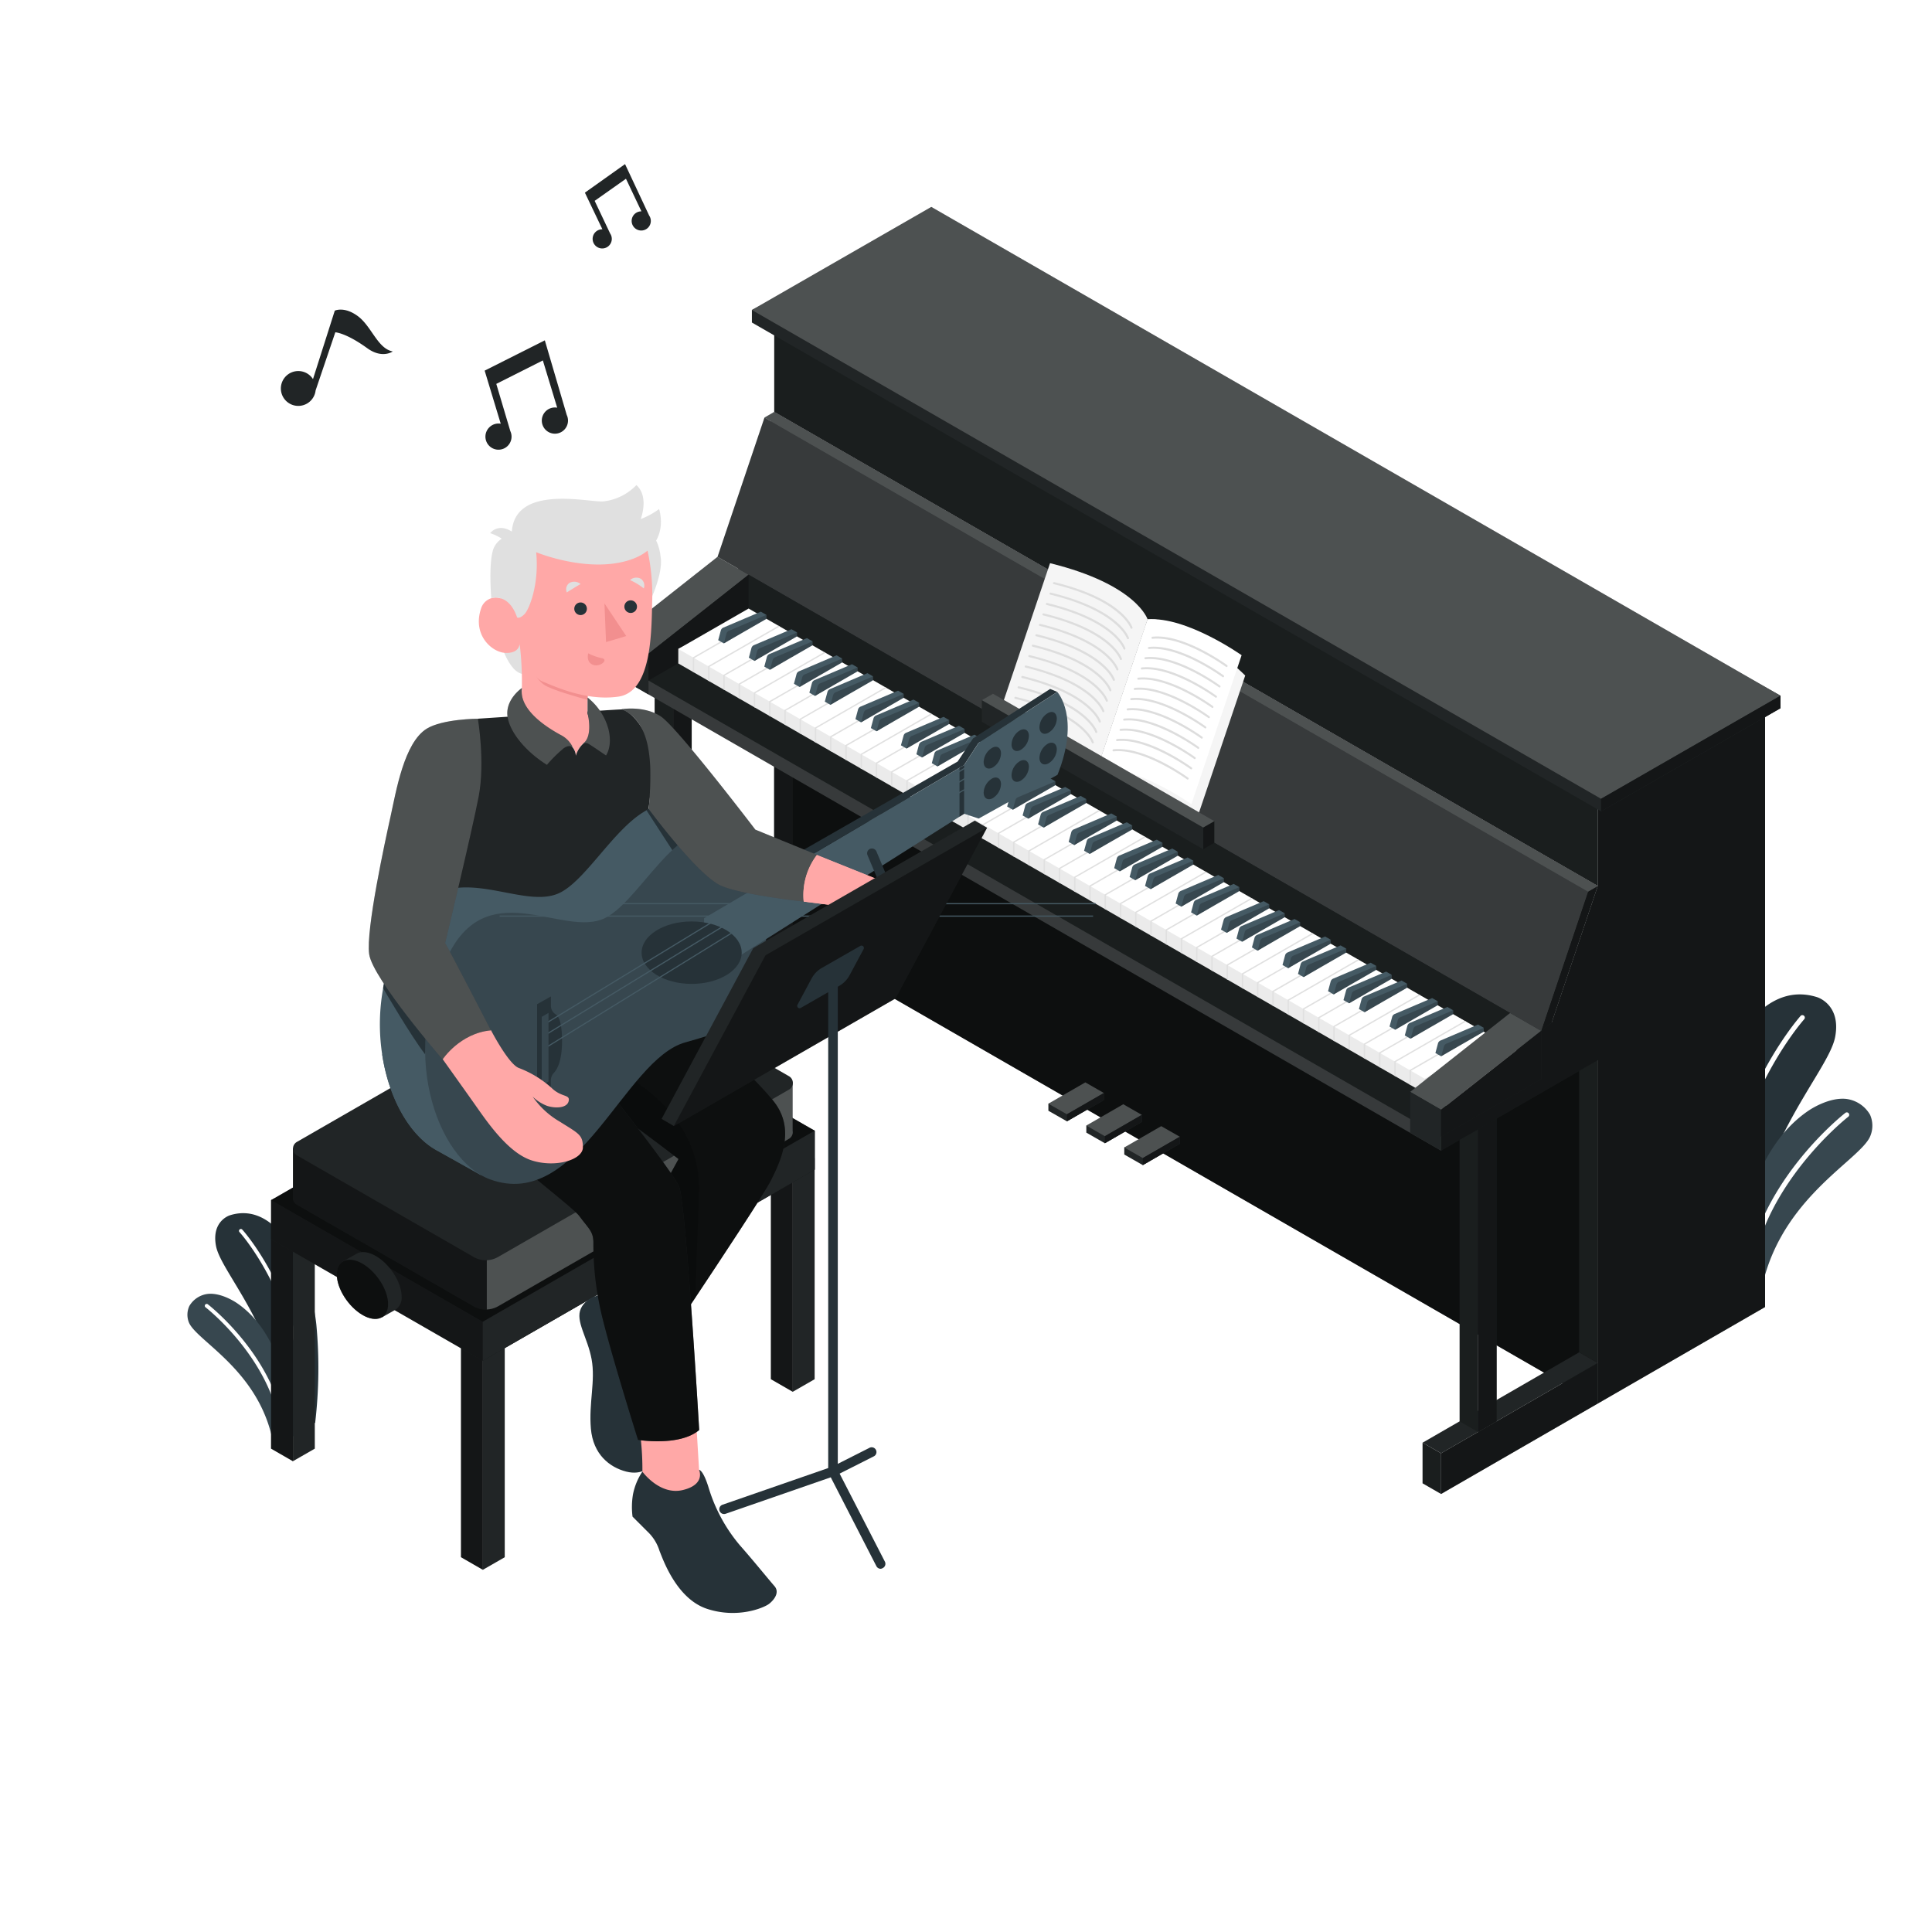 <svg class="animated" id="freepik_stories-compose-music" xmlns="http://www.w3.org/2000/svg" viewBox="0 0 500 500" version="1.1" xmlns:xlink="http://www.w3.org/1999/xlink" xmlns:svgjs="http://svgjs.com/svgjs"><style>svg#freepik_stories-compose-music:not(.animated) .animable {opacity: 0;}svg#freepik_stories-compose-music.animated #freepik--Plants--inject-244 {animation: 6s Infinite  linear wind;animation-delay: 0s;}svg#freepik_stories-compose-music.animated #freepik--musical-notes--inject-244 {animation: 1.5s Infinite  linear floating;animation-delay: 0s;}svg#freepik_stories-compose-music.animated #freepik--Piano--inject-244 {animation: 6s Infinite  linear wind;animation-delay: 0s;}svg#freepik_stories-compose-music.animated #freepik--Character--inject-244 {animation: 1.5s Infinite  linear wind;animation-delay: 0s;}            @keyframes wind {                0% {                    transform: rotate( 0deg );                }                25% {                    transform: rotate( 1deg );                }                75% {                    transform: rotate( -1deg );                }            }                    @keyframes floating {                0% {                    opacity: 1;                    transform: translateY(0px);                }                50% {                    transform: translateY(-10px);                }                100% {                    opacity: 1;                    transform: translateY(0px);                }            }        .animator-hidden { display: none; }</style><g id="freepik--Floor--inject-244" class="animable animator-hidden" style="transform-origin: 250px 340.23px;"><ellipse cx="250" cy="340.23" rx="236.26" ry="140.19" style="fill: rgb(250, 250, 250); transform-origin: 250px 340.23px;" id="elpfhj2q9ley" class="animable"></ellipse></g><g id="freepik--Shadows--inject-244" class="animable animator-hidden" style="transform-origin: 265.28px 309.945px;"><polygon points="460.41 339.16 372.59 389.77 154.29 264.14 242.09 213.5 460.41 339.16" style="fill: rgb(230, 230, 230); transform-origin: 307.35px 301.635px;" id="elpknp0xzb58" class="animable"></polygon><polygon points="210.85 356.93 124.93 406.39 70.15 374.9 156.06 325.46 210.85 356.93" style="fill: rgb(230, 230, 230); transform-origin: 140.5px 365.925px;" id="el1vmkv1h3n28" class="animable"></polygon></g><g id="freepik--Plants--inject-244" class="animable animator-active" style="transform-origin: 266.535px 316.35px;"><path d="M441.64,327.72l3,1.86,1.3.81,4.33,2.67c2.89-36.46,23-55.42,24.68-64.77,1.54-8.37-4.67-10.22-4.67-10.22-16.14-5.12-27.08,18.12-29.05,36.81A157.3,157.3,0,0,0,441.64,327.72Z" style="fill: rgb(38, 50, 56); transform-origin: 457.879px 295.205px;" id="elzypxs9vle6" class="animable"></path><path d="M444.66,329.58l1.3.81c-2.32-40.64,20.79-66.38,21-66.65a.64.64,0,0,0-.94-.86C465.82,263.15,442.68,288.94,444.66,329.58Z" style="fill: rgb(255, 255, 255); transform-origin: 455.814px 296.553px;" id="elwbtqm5u8l78" class="animable"></path><path d="M449.21,333.51l2.43,1.38,1.25.73,2.43,1.38c3.48-26.16,25.94-36.4,28.69-42.94a7,7,0,0,0-.05-5.58,8.32,8.32,0,0,0-6.23-4.09c-4.06-.4-8.45,2.2-9.75,3.09C448.77,300.56,449.21,333.51,449.21,333.51Z" style="fill: rgb(55, 71, 79); transform-origin: 466.887px 310.674px;" id="elhavqcxyirt" class="animable"></path><path d="M451.64,334.89l1.25.73c0-26.65,25.18-46.4,25.43-46.6a.63.63,0,0,0,.12-.9.61.61,0,0,0-.87-.1C477.3,288.22,452,308,451.64,334.89Z" style="fill: rgb(255, 255, 255); transform-origin: 465.109px 311.751px;" id="eleczgopfix8" class="animable"></path><path d="M81.57,368.2l-2.33,1.43-1,.63-3.35,2.05c-2.22-28.1-17.7-42.7-19-49.91-1.19-6.45,3.6-7.88,3.6-7.88,12.44-3.94,20.86,14,22.39,28.37A121.78,121.78,0,0,1,81.57,368.2Z" style="fill: rgb(38, 50, 56); transform-origin: 69.047px 343.139px;" id="elz625m6jwaip" class="animable"></path><path d="M79.24,369.63l-1,.63C80,338.93,62.21,319.1,62,318.89a.47.47,0,0,1,0-.69.48.48,0,0,1,.68,0C62.93,318.43,80.76,338.31,79.24,369.63Z" style="fill: rgb(255, 255, 255); transform-origin: 70.591px 344.159px;" id="elu2u5vewtbm" class="animable"></path><path d="M75.73,372.66l-1.87,1.06-1,.56L71,375.35c-2.68-20.16-20-28.06-22.11-33.09A5.39,5.39,0,0,1,49,338a6.42,6.42,0,0,1,4.8-3.14c3.13-.32,6.51,1.69,7.52,2.38C76.07,347.27,75.73,372.66,75.73,372.66Z" style="fill: rgb(55, 71, 79); transform-origin: 62.117px 355.088px;" id="elghspub226rp" class="animable"></path><path d="M73.86,373.72l-1,.56c0-20.54-19.41-35.75-19.61-35.91a.49.49,0,1,1,.59-.77C54.09,337.76,73.55,353,73.86,373.72Z" style="fill: rgb(255, 255, 255); transform-origin: 63.43px 355.866px;" id="elvt9fii3k9l" class="animable"></path></g><g id="freepik--musical-notes--inject-244" class="animable" style="transform-origin: 120.56px 79.426px;"><path d="M92.64,81.84c-3.55-2.64-6-1.44-6-1.44L81,98.11a4.51,4.51,0,1,0,.69,2.83l0,.07L86.78,86s2.73.11,8.26,4.11c3.9,2.83,6.61.84,6.61.84C97.75,90.25,96.18,84.48,92.64,81.84Z" style="fill: rgb(33, 37, 38); transform-origin: 87.169px 92.587px;" id="elz5627vri5d" class="animable"></path><path d="M161.76,42.47l-10.39,7.39,4.53,9.48a2.48,2.48,0,1,0,2,1.08h0l-4-8.44L162,46.26l4,8.44a2.48,2.48,0,1,0,2,1.08h0Z" style="fill: rgb(33, 37, 38); transform-origin: 159.901px 53.385px;" id="el9w1awg1q06b" class="animable"></path><path d="M141,88.08l-15.57,7.84,4.16,13.74a3.34,3.34,0,0,0-2.93.91,3.38,3.38,0,1,0,5.41,1h0l-3.63-12.22,12.05-6.07,3.71,12.23a3.39,3.39,0,1,0,2.47,1.88h0Z" style="fill: rgb(33, 37, 38); transform-origin: 136.215px 102.231px;" id="elg2q63ostkr8" class="animable"></path></g><g id="freepik--Piano--inject-244" class="animable" style="transform-origin: 310.305px 220.095px;"><polygon points="413.5 274.38 413.5 363.24 200.37 240.56 200.37 152.14 413.5 274.38" style="fill: rgb(33, 37, 38); transform-origin: 306.935px 257.69px;" id="elwncom8s75w" class="animable"></polygon><g id="eld381yg5vlee"><polygon points="413.5 274.38 413.5 363.24 200.37 240.56 200.37 152.14 413.5 274.38" style="opacity: 0.6; transform-origin: 306.935px 257.69px;" class="animable"></polygon></g><polygon points="159.82 253.47 159.82 263.99 164.62 266.75 164.62 256.23 159.82 253.47" style="fill: rgb(33, 37, 38); transform-origin: 162.22px 260.11px;" id="elinpoi1jyela" class="animable"></polygon><g id="elfh3qh7cqvhs"><polygon points="159.82 253.47 159.82 263.99 164.62 266.75 164.62 256.23 159.82 253.47" style="opacity: 0.2; transform-origin: 162.22px 260.11px;" class="animable"></polygon></g><polygon points="164.62 256.22 164.62 266.75 205.17 243.35 205.17 232.82 164.62 256.22" style="fill: rgb(33, 37, 38); transform-origin: 184.895px 249.785px;" id="el8by7ly3rt9i" class="animable"></polygon><g id="el3o5qfxxs2jy"><polygon points="164.62 256.22 164.62 266.75 205.17 243.35 205.17 232.82 164.62 256.22" style="opacity: 0.4; transform-origin: 184.895px 249.785px;" class="animable"></polygon></g><polygon points="200.37 230.08 159.82 253.47 164.62 256.22 205.17 232.82 200.37 230.08" style="fill: rgb(33, 37, 38); transform-origin: 182.495px 243.15px;" id="el430cxomxudm" class="animable"></polygon><polygon points="169.42 175.12 169.42 247.97 174.21 250.72 174.21 172.38 169.42 175.12" style="fill: rgb(33, 37, 38); transform-origin: 171.815px 211.55px;" id="elyxslyc3v51" class="animable"></polygon><g id="elkobr3g0dm6b"><polygon points="169.42 175.12 169.42 247.97 174.21 250.72 174.21 172.38 169.42 175.12" style="opacity: 0.2; transform-origin: 171.815px 211.55px;" class="animable"></polygon></g><polygon points="174.21 172.81 174.21 261.23 179.01 258.45 179.01 175.57 174.21 172.81" style="fill: rgb(33, 37, 38); transform-origin: 176.61px 217.02px;" id="el2cax4if38yh" class="animable"></polygon><g id="elwmk9kqmj1tb"><polygon points="174.21 172.81 174.21 261.23 179.01 258.45 179.01 175.57 174.21 172.81" style="opacity: 0.4; transform-origin: 176.61px 217.02px;" class="animable"></polygon></g><polygon points="200.37 230.08 200.37 157.26 205.17 154.5 205.17 232.82 200.37 230.08" style="fill: rgb(33, 37, 38); transform-origin: 202.77px 193.66px;" id="elllhykgb5njl" class="animable"></polygon><g id="el34w7wi7wjc3"><polygon points="200.37 230.08 200.37 157.26 205.17 154.5 205.17 232.82 200.37 230.08" style="opacity: 0.4; transform-origin: 202.77px 193.66px;" class="animable"></polygon></g><polygon points="159.82 171.74 372.95 294.41 406.88 267.61 193.74 144.94 159.82 171.74" style="fill: rgb(33, 37, 38); transform-origin: 283.35px 219.675px;" id="elesmej2caat6" class="animable"></polygon><g id="elsyevv4w2il"><polygon points="159.82 171.74 372.95 294.41 406.88 267.61 193.74 144.94 159.82 171.74" style="opacity: 0.2; transform-origin: 283.35px 219.675px;" class="animable"></polygon></g><polygon points="372.95 287.21 372.95 297.78 413.5 274.38 413.5 363.24 456.8 338.26 456.8 181.76 413.5 206.75 413.5 229.29 401.59 264.61 372.95 287.21" style="fill: rgb(33, 37, 38); transform-origin: 414.875px 272.5px;" id="el3qrgc24by57" class="animable"></polygon><g id="el6t3bu7l257t"><polygon points="372.95 287.21 372.95 297.78 413.5 274.38 413.5 363.24 456.8 338.26 456.8 181.76 413.5 206.75 413.5 229.29 401.59 264.61 372.95 287.21" style="opacity: 0.4; transform-origin: 414.875px 272.5px;" class="animable"></polygon></g><polygon points="159.82 171.52 159.82 175.11 372.95 297.78 372.95 294.2 159.82 171.52" style="fill: rgb(33, 37, 38); transform-origin: 266.385px 234.65px;" id="eledaoenpl4x" class="animable"></polygon><g id="elw8xm3y6f21l"><polygon points="159.82 171.52 159.82 175.11 372.95 297.78 372.95 294.2 159.82 171.52" style="fill: rgb(255, 255, 255); opacity: 0.1; transform-origin: 266.385px 234.65px;" class="animable"></polygon></g><polygon points="200.37 84.07 200.37 106.61 413.5 229.29 413.5 206.75 200.37 84.07" style="fill: rgb(33, 37, 38); transform-origin: 306.935px 156.68px;" id="el1c1d4jjirvl" class="animable"></polygon><g id="elz4td8fnb14"><polygon points="200.37 84.07 200.37 106.61 413.5 229.29 413.5 206.75 200.37 84.07" style="opacity: 0.2; transform-origin: 306.935px 156.68px;" class="animable"></polygon></g><polygon points="200.37 106.61 188.46 141.93 398.83 266.79 401.6 264.61 413.5 229.29 200.37 106.61" style="fill: rgb(33, 37, 38); transform-origin: 300.98px 186.7px;" id="elt2gjeavuxe" class="animable"></polygon><g id="elsiri1c467qf"><polygon points="200.37 106.61 188.46 141.93 398.83 266.79 400.46 261.96 410.98 230.74 413.5 229.29 200.37 106.61" style="fill: rgb(255, 255, 255); opacity: 0.2; transform-origin: 300.98px 186.7px;" class="animable"></polygon></g><polygon points="197.85 108.06 185.7 144.11 398.83 266.79 410.98 230.74 197.85 108.06" style="fill: rgb(33, 37, 38); transform-origin: 298.34px 187.425px;" id="eldbizlyg78lh" class="animable"></polygon><g id="el4qw2jd5cant"><polygon points="197.85 108.06 185.7 144.11 398.83 266.79 410.98 230.74 197.85 108.06" style="fill: rgb(255, 255, 255); opacity: 0.1; transform-origin: 298.34px 187.425px;" class="animable"></polygon></g><g id="el2990uq3me5a"><polygon points="410.99 230.74 413.5 229.29 401.6 264.61 398.86 266.79 410.99 230.74" style="opacity: 0.4; transform-origin: 406.18px 248.04px;" class="animable"></polygon></g><polygon points="368.16 373.37 368.16 383.88 372.95 386.64 372.95 376.12 368.16 373.37" style="fill: rgb(33, 37, 38); transform-origin: 370.555px 380.005px;" id="elz4b48dkq5ze" class="animable"></polygon><g id="el1lzpqum65oa"><polygon points="368.16 373.37 368.16 383.88 372.95 386.64 372.95 376.12 368.16 373.37" style="opacity: 0.2; transform-origin: 370.555px 380.005px;" class="animable"></polygon></g><polygon points="372.95 376.11 372.95 386.64 413.5 363.24 413.5 352.72 372.95 376.11" style="fill: rgb(33, 37, 38); transform-origin: 393.225px 369.68px;" id="elssenlef8shd" class="animable"></polygon><g id="el28hclkgjknu"><polygon points="372.95 376.11 372.95 386.64 413.5 363.24 413.5 352.72 372.95 376.11" style="opacity: 0.4; transform-origin: 393.225px 369.68px;" class="animable"></polygon></g><polygon points="408.7 349.97 368.16 373.37 372.95 376.11 413.5 352.72 408.7 349.97" style="fill: rgb(33, 37, 38); transform-origin: 390.83px 363.04px;" id="eld9f8satb4ng" class="animable"></polygon><polygon points="377.75 295.01 377.75 367.86 382.55 370.62 382.55 292.27 377.75 295.01" style="fill: rgb(33, 37, 38); transform-origin: 380.15px 331.445px;" id="ely9uzan5lyh" class="animable"></polygon><g id="el5sbeltvg9bh"><polygon points="377.75 295.01 377.75 367.86 382.55 370.62 382.55 292.27 377.75 295.01" style="opacity: 0.2; transform-origin: 380.15px 331.445px;" class="animable"></polygon></g><polygon points="382.55 292.27 382.55 370.62 387.34 367.84 387.34 289.5 382.55 292.27" style="fill: rgb(33, 37, 38); transform-origin: 384.945px 330.06px;" id="el9ys6kcfc3vp" class="animable"></polygon><g id="elk7oiuicx9mr"><polygon points="382.55 292.27 382.55 370.62 387.34 367.84 387.34 289.5 382.55 292.27" style="opacity: 0.4; transform-origin: 384.945px 330.06px;" class="animable"></polygon></g><polygon points="408.7 349.97 408.7 277.15 413.5 274.38 413.5 352.72 408.7 349.97" style="fill: rgb(33, 37, 38); transform-origin: 411.1px 313.55px;" id="elc43we9ot2ii" class="animable"></polygon><g id="elt5snxngrf1a"><polygon points="408.7 349.97 408.7 277.15 413.5 274.38 413.5 352.72 408.7 349.97" style="opacity: 0.2; transform-origin: 411.1px 313.55px;" class="animable"></polygon></g><polygon points="197.84 108.07 410.99 230.74 413.5 229.29 200.36 106.61 197.84 108.07" style="fill: rgb(33, 37, 38); transform-origin: 305.67px 168.675px;" id="eljjks1y08k7e" class="animable"></polygon><g id="eldhr3nqen93w"><polygon points="197.84 108.07 410.99 230.74 413.5 229.29 200.36 106.61 197.84 108.07" style="fill: rgb(255, 255, 255); opacity: 0.2; transform-origin: 305.67px 168.675px;" class="animable"></polygon></g><polygon points="193.74 161.23 398.86 279.28 398.86 266.79 193.74 148.74 193.74 161.23" style="fill: rgb(33, 37, 38); transform-origin: 296.3px 214.01px;" id="el8qkjlmegboj" class="animable"></polygon><g id="elc0xhv8fqi1g"><polygon points="193.74 161.23 398.86 279.28 398.86 266.79 193.74 148.74 193.74 161.23" style="opacity: 0.2; transform-origin: 296.3px 214.01px;" class="animable"></polygon></g><polygon points="194.59 83.47 414.36 209.97 460.79 183.28 460.79 180.05 241.02 56.79 194.59 80.23 194.59 83.47" style="fill: rgb(33, 37, 38); transform-origin: 327.69px 133.38px;" id="elep63i5mj2ef" class="animable"></polygon><polygon points="194.59 80.23 414.36 206.73 460.79 180.05 241.02 53.55 194.59 80.23" style="fill: rgb(33, 37, 38); transform-origin: 327.69px 130.14px;" id="elqw5fh40c5zs" class="animable"></polygon><g id="eluqgurl3g71"><polygon points="194.59 80.23 414.36 206.73 460.79 180.05 241.02 53.55 194.59 80.23" style="fill: rgb(255, 255, 255); opacity: 0.2; transform-origin: 327.69px 130.14px;" class="animable"></polygon></g><polygon points="414.36 206.73 414.36 209.97 460.79 183.28 460.79 180.05 414.36 206.73" style="fill: rgb(33, 37, 38); transform-origin: 437.575px 195.01px;" id="elavh7nzzv94l" class="animable"></polygon><g id="elwmmghb8tbn"><polygon points="414.36 206.73 414.36 209.97 460.79 183.28 460.79 180.05 414.36 206.73" style="opacity: 0.4; transform-origin: 437.575px 195.01px;" class="animable"></polygon></g><polygon points="167.84 169.16 159.82 164.53 185.7 144.11 193.74 148.74 167.84 169.16" style="fill: rgb(33, 37, 38); transform-origin: 176.78px 156.635px;" id="elau396rd03k" class="animable"></polygon><g id="elzrqv7fvgree"><polygon points="167.84 169.16 159.82 164.53 185.7 144.11 193.74 148.74 167.84 169.16" style="fill: rgb(255, 255, 255); opacity: 0.2; transform-origin: 176.78px 156.635px;" class="animable"></polygon></g><polygon points="167.84 169.16 167.84 179.73 159.82 175.11 159.82 164.53 167.84 169.16" style="fill: rgb(33, 37, 38); transform-origin: 163.83px 172.13px;" id="elk09co6rxv0e" class="animable"></polygon><polygon points="193.74 148.74 193.74 161.23 167.84 176.12 167.84 169.16 193.74 148.74" style="fill: rgb(33, 37, 38); transform-origin: 180.79px 162.43px;" id="elt5a3igb0h4c" class="animable"></polygon><g id="el74cm7dtl3yo"><polygon points="193.74 148.74 193.74 161.23 167.84 176.12 167.84 169.16 193.74 148.74" style="opacity: 0.4; transform-origin: 180.79px 162.43px;" class="animable"></polygon></g><polygon points="175.54 171.7 376.81 287.59 395.02 277.12 395.02 273.38 193.74 158.76 175.54 167.95 175.54 171.7" style="fill: rgb(235, 235, 235); transform-origin: 285.28px 223.175px;" id="el53fybb9zjif" class="animable"></polygon><polygon points="175.54 167.95 376.81 283.84 395.02 273.38 193.74 157.49 175.54 167.95" style="fill: rgb(255, 255, 255); transform-origin: 285.28px 220.665px;" id="elswmd2reqegj" class="animable"></polygon><polygon points="179.66 174.07 179.66 170.33 197.86 159.86 197.51 159.66 179.4 170.07 179.31 170.12 179.31 173.87 179.66 174.07" style="fill: rgb(224, 224, 224); transform-origin: 188.585px 166.865px;" id="elmo4w0x4i5kh" class="animable"></polygon><polygon points="183.6 172.6 201.81 162.13 201.46 161.93 183.34 172.34 183.25 172.4 183.25 176.14 183.6 176.34 183.6 172.6" style="fill: rgb(224, 224, 224); transform-origin: 192.53px 169.135px;" id="el60iy5ohzq2g" class="animable"></polygon><polygon points="187.55 174.87 205.76 164.41 205.4 164.2 187.29 174.62 187.2 174.67 187.2 178.41 187.55 178.62 187.55 174.87" style="fill: rgb(224, 224, 224); transform-origin: 196.48px 171.41px;" id="elywermcsqjb" class="animable"></polygon><polygon points="191.5 177.14 209.7 166.68 209.35 166.48 191.23 176.89 191.15 176.94 191.15 180.69 191.5 180.89 191.5 177.14" style="fill: rgb(224, 224, 224); transform-origin: 200.425px 173.685px;" id="eld0w9ws8dc35" class="animable"></polygon><polygon points="195.44 179.42 213.65 168.95 213.3 168.75 195.18 179.16 195.09 179.21 195.09 182.96 195.44 183.16 195.44 179.42" style="fill: rgb(224, 224, 224); transform-origin: 204.37px 175.955px;" id="elop397tuz55j" class="animable"></polygon><polygon points="199.39 181.69 217.59 171.22 217.24 171.02 199.13 181.43 199.04 181.49 199.04 185.23 199.39 185.43 199.39 181.69" style="fill: rgb(224, 224, 224); transform-origin: 208.315px 178.225px;" id="el9xo9d3qr" class="animable"></polygon><polygon points="203.34 183.96 221.54 173.5 221.19 173.29 203.07 183.71 202.99 183.76 202.99 187.5 203.34 187.71 203.34 183.96" style="fill: rgb(224, 224, 224); transform-origin: 212.265px 180.5px;" id="el84bk21p6had" class="animable"></polygon><polygon points="207.28 186.23 225.49 175.77 225.14 175.56 207.02 185.98 206.93 186.03 206.93 189.78 207.28 189.98 207.28 186.23" style="fill: rgb(224, 224, 224); transform-origin: 216.21px 182.77px;" id="elwi3da07cdto" class="animable"></polygon><polygon points="211.23 188.5 229.43 178.04 229.08 177.84 210.97 188.25 210.88 188.3 210.88 192.05 211.23 192.25 211.23 188.5" style="fill: rgb(224, 224, 224); transform-origin: 220.155px 185.045px;" id="el19g6eh6s58q" class="animable"></polygon><polygon points="215.18 190.78 233.38 180.31 233.03 180.11 214.91 190.52 214.82 190.57 214.82 194.32 215.18 194.52 215.18 190.78" style="fill: rgb(224, 224, 224); transform-origin: 224.1px 187.315px;" id="elbv32mnl1qy" class="animable"></polygon><polygon points="219.12 193.05 237.33 182.59 236.97 182.38 218.86 192.79 218.77 192.85 218.77 196.59 219.12 196.79 219.12 193.05" style="fill: rgb(224, 224, 224); transform-origin: 228.05px 189.585px;" id="elg4xd6ystnhg" class="animable"></polygon><polygon points="223.07 195.32 241.27 184.86 240.92 184.65 222.81 195.07 222.72 195.12 222.72 198.87 223.07 199.07 223.07 195.32" style="fill: rgb(224, 224, 224); transform-origin: 231.995px 191.86px;" id="elcs4tacybpb9" class="animable"></polygon><polygon points="227.02 197.59 245.22 187.13 244.87 186.93 226.75 197.34 226.66 197.39 226.66 201.14 227.02 201.34 227.02 197.59" style="fill: rgb(224, 224, 224); transform-origin: 235.94px 194.135px;" id="elv5oa6bdlnyg" class="animable"></polygon><polygon points="230.96 199.87 249.17 189.4 248.81 189.2 230.7 199.61 230.61 199.66 230.61 203.41 230.96 203.61 230.96 199.87" style="fill: rgb(224, 224, 224); transform-origin: 239.89px 196.405px;" id="el3zh4n6g2z6h" class="animable"></polygon><polygon points="234.91 202.14 253.11 191.67 252.76 191.47 234.65 201.88 234.56 201.94 234.56 205.68 234.91 205.88 234.91 202.14" style="fill: rgb(224, 224, 224); transform-origin: 243.835px 198.675px;" id="elr7crju1vx28" class="animable"></polygon><polygon points="238.86 204.41 257.06 193.95 256.71 193.74 238.59 204.16 238.5 204.21 238.5 207.95 238.86 208.16 238.86 204.41" style="fill: rgb(224, 224, 224); transform-origin: 247.78px 200.95px;" id="elzono1nklhkg" class="animable"></polygon><polygon points="242.8 206.68 261.01 196.22 260.65 196.01 242.54 206.43 242.45 206.48 242.45 210.23 242.8 210.43 242.8 206.68" style="fill: rgb(224, 224, 224); transform-origin: 251.73px 203.22px;" id="elv8ih3yetujg" class="animable"></polygon><polygon points="246.75 208.96 264.95 198.49 264.6 198.29 246.49 208.7 246.4 208.75 246.4 212.5 246.75 212.7 246.75 208.96" style="fill: rgb(224, 224, 224); transform-origin: 255.675px 205.495px;" id="el1h7gen160nq" class="animable"></polygon><polygon points="250.7 211.23 268.9 200.76 268.55 200.56 250.43 210.97 250.34 211.03 250.34 214.77 250.7 214.97 250.7 211.23" style="fill: rgb(224, 224, 224); transform-origin: 259.62px 207.765px;" id="elet927tzfjuw" class="animable"></polygon><polygon points="254.64 213.5 272.85 203.03 272.49 202.83 254.38 213.25 254.29 213.3 254.29 217.04 254.64 217.25 254.64 213.5" style="fill: rgb(224, 224, 224); transform-origin: 263.57px 210.04px;" id="elzi6vaj57rgi" class="animable"></polygon><polygon points="258.59 215.77 276.79 205.31 276.44 205.1 258.32 215.52 258.24 215.57 258.24 219.31 258.59 219.52 258.59 215.77" style="fill: rgb(224, 224, 224); transform-origin: 267.515px 212.31px;" id="el1vds7q0jjh7" class="animable"></polygon><polygon points="262.54 218.04 280.74 207.58 280.39 207.38 262.27 217.79 262.18 217.84 262.18 221.59 262.54 221.79 262.54 218.04" style="fill: rgb(224, 224, 224); transform-origin: 271.46px 214.585px;" id="elwyamgnknnta" class="animable"></polygon><polygon points="266.48 220.32 284.69 209.85 284.33 209.65 266.22 220.06 266.13 220.11 266.13 223.86 266.48 224.06 266.48 220.32" style="fill: rgb(224, 224, 224); transform-origin: 275.41px 216.855px;" id="elegolzz9t7r" class="animable"></polygon><polygon points="270.43 222.59 288.63 212.12 288.28 211.92 270.17 222.34 270.08 222.39 270.08 226.13 270.43 226.34 270.43 222.59" style="fill: rgb(224, 224, 224); transform-origin: 279.355px 219.13px;" id="elw0jds9ayl6p" class="animable"></polygon><polygon points="274.38 224.86 292.58 214.4 292.23 214.19 274.11 224.61 274.02 224.66 274.02 228.41 274.38 228.61 274.38 224.86" style="fill: rgb(224, 224, 224); transform-origin: 283.3px 221.4px;" id="elo9v56pbjwc" class="animable"></polygon><polygon points="278.32 227.13 296.52 216.67 296.17 216.47 278.06 226.88 277.97 226.93 277.97 230.68 278.32 230.88 278.32 227.13" style="fill: rgb(224, 224, 224); transform-origin: 287.245px 223.675px;" id="elg4exgfyhe6c" class="animable"></polygon><polygon points="282.27 229.41 300.47 218.94 300.12 218.74 282 229.15 281.92 229.2 281.92 232.95 282.27 233.15 282.27 229.41" style="fill: rgb(224, 224, 224); transform-origin: 291.195px 225.945px;" id="elyvtc38srkug" class="animable"></polygon><polygon points="286.21 231.68 304.42 221.21 304.06 221.01 285.95 231.43 285.86 231.48 285.86 235.22 286.21 235.42 286.21 231.68" style="fill: rgb(224, 224, 224); transform-origin: 295.14px 228.215px;" id="ela0s7btfrjn" class="animable"></polygon><polygon points="290.16 233.95 308.36 223.48 308.01 223.28 289.9 233.7 289.81 233.75 289.81 237.49 290.16 237.7 290.16 233.95" style="fill: rgb(224, 224, 224); transform-origin: 299.085px 230.49px;" id="eltg0qy5bsigq" class="animable"></polygon><polygon points="294.11 236.22 312.31 225.76 311.96 225.55 293.85 235.97 293.76 236.02 293.76 239.77 294.11 239.97 294.11 236.22" style="fill: rgb(224, 224, 224); transform-origin: 303.035px 232.76px;" id="elz2vj9o68e5j" class="animable"></polygon><polygon points="298.06 238.5 316.26 228.03 315.9 227.83 297.79 238.24 297.7 238.29 297.7 242.04 298.06 242.24 298.06 238.5" style="fill: rgb(224, 224, 224); transform-origin: 306.98px 235.035px;" id="el2zsg0a5i9kw" class="animable"></polygon><polygon points="302 240.77 320.2 230.3 319.85 230.1 301.74 240.51 301.65 240.56 301.65 244.31 302 244.51 302 240.77" style="fill: rgb(224, 224, 224); transform-origin: 310.925px 237.305px;" id="elj3xzgz74kqb" class="animable"></polygon><polygon points="305.95 243.04 324.15 232.57 323.8 232.37 305.68 242.79 305.6 242.84 305.6 246.58 305.95 246.78 305.95 243.04" style="fill: rgb(224, 224, 224); transform-origin: 314.875px 239.575px;" id="eliuh9qbrxwv" class="animable"></polygon><polygon points="309.89 245.31 328.1 234.85 327.74 234.64 309.63 245.06 309.54 245.11 309.54 248.86 309.89 249.06 309.89 245.31" style="fill: rgb(224, 224, 224); transform-origin: 318.82px 241.85px;" id="elfv4gnpgws6h" class="animable"></polygon><polygon points="313.84 247.59 332.04 237.12 331.69 236.91 313.58 247.33 313.49 247.38 313.49 251.13 313.84 251.33 313.84 247.59" style="fill: rgb(224, 224, 224); transform-origin: 322.765px 244.12px;" id="elx5l8xdy18b" class="animable"></polygon><polygon points="317.79 249.86 335.99 239.39 335.64 239.19 317.52 249.6 317.44 249.65 317.44 253.4 317.79 253.6 317.79 249.86" style="fill: rgb(224, 224, 224); transform-origin: 326.715px 246.395px;" id="eldr1c07de0p8" class="animable"></polygon><polygon points="321.73 252.13 339.94 241.66 339.58 241.46 321.47 251.88 321.38 251.93 321.38 255.67 321.73 255.88 321.73 252.13" style="fill: rgb(224, 224, 224); transform-origin: 330.66px 248.67px;" id="el0fp3uos1pvd" class="animable"></polygon><polygon points="325.68 254.4 343.88 243.94 343.53 243.73 325.42 254.15 325.33 254.2 325.33 257.94 325.68 258.15 325.68 254.4" style="fill: rgb(224, 224, 224); transform-origin: 334.605px 250.94px;" id="el7lij9qv5bvc" class="animable"></polygon><polygon points="329.63 256.68 347.83 246.21 347.48 246 329.36 256.42 329.27 256.47 329.27 260.22 329.63 260.42 329.63 256.68" style="fill: rgb(224, 224, 224); transform-origin: 338.55px 253.21px;" id="elv3wt6r8lq58" class="animable"></polygon><polygon points="333.57 258.95 351.77 248.48 351.42 248.28 333.31 258.69 333.22 258.74 333.22 262.49 333.57 262.69 333.57 258.95" style="fill: rgb(224, 224, 224); transform-origin: 342.495px 255.485px;" id="eln22q7a19f9j" class="animable"></polygon><polygon points="337.52 261.22 355.72 250.75 355.37 250.55 337.26 260.96 337.17 261.02 337.17 264.76 337.52 264.96 337.52 261.22" style="fill: rgb(224, 224, 224); transform-origin: 346.445px 257.755px;" id="el1cy41hkqyco" class="animable"></polygon><polygon points="341.47 263.49 359.67 253.02 359.31 252.82 341.2 263.24 341.12 263.29 341.12 267.03 341.47 267.24 341.47 263.49" style="fill: rgb(224, 224, 224); transform-origin: 350.395px 260.03px;" id="elzxvi5sowrrd" class="animable"></polygon><polygon points="345.41 265.76 363.61 255.29 363.26 255.09 345.15 265.51 345.06 265.56 345.06 269.31 345.41 269.51 345.41 265.76" style="fill: rgb(224, 224, 224); transform-origin: 354.335px 262.3px;" id="elnor2yrtiid" class="animable"></polygon><polygon points="349.36 268.04 367.56 257.57 367.21 257.37 349.1 267.78 349.01 267.83 349.01 271.58 349.36 271.78 349.36 268.04" style="fill: rgb(224, 224, 224); transform-origin: 358.285px 264.575px;" id="el44go2jzif3m" class="animable"></polygon><polygon points="353.31 270.31 371.51 259.84 371.15 259.64 353.04 270.06 352.95 270.11 352.95 273.85 353.31 274.05 353.31 270.31" style="fill: rgb(224, 224, 224); transform-origin: 362.23px 266.845px;" id="el85nkr76dlvh" class="animable"></polygon><polygon points="357.25 272.58 375.45 262.11 375.1 261.91 356.99 272.33 356.9 272.38 356.9 276.12 357.25 276.33 357.25 272.58" style="fill: rgb(224, 224, 224); transform-origin: 366.175px 269.12px;" id="elwdrfktgrsej" class="animable"></polygon><polygon points="361.2 274.85 379.4 264.38 379.05 264.18 360.94 274.6 360.85 274.65 360.85 278.4 361.2 278.6 361.2 274.85" style="fill: rgb(224, 224, 224); transform-origin: 370.125px 271.39px;" id="ele1s72ffo27u" class="animable"></polygon><polygon points="365.15 277.13 383.35 266.66 382.99 266.45 364.88 276.87 364.79 276.92 364.79 280.67 365.15 280.87 365.15 277.13" style="fill: rgb(224, 224, 224); transform-origin: 374.07px 273.66px;" id="elowmh9g9zzq" class="animable"></polygon><polygon points="369.09 279.4 387.29 268.93 386.94 268.73 368.83 279.14 368.74 279.19 368.74 282.94 369.09 283.14 369.09 279.4" style="fill: rgb(224, 224, 224); transform-origin: 378.015px 275.935px;" id="eljtak44gwwl" class="animable"></polygon><polygon points="390.89 271 372.77 281.42 372.69 281.47 372.69 285.21 373.04 285.42 373.04 281.67 391.24 271.2 390.89 271" style="fill: rgb(224, 224, 224); transform-origin: 381.965px 278.21px;" id="eltserrb8ix0p" class="animable"></polygon><path d="M205.24,164.62l-10,6.42-1.44-.83.67-2.5a1.16,1.16,0,0,1,.65-.75l9.71-4.12,1.44.83Z" style="fill: rgb(69, 90, 100); transform-origin: 200.035px 166.94px;" id="elmqbpyvd9949" class="animable"></path><path d="M206.27,164.69l-11,6.35.67-2.5a1.13,1.13,0,0,1,.65-.75l9.71-4.12Z" style="fill: rgb(55, 71, 79); transform-origin: 200.785px 167.355px;" id="elol7yq45545g" class="animable"></path><path d="M197.31,160.09l-10,6.41-1.44-.82.67-2.5a1.13,1.13,0,0,1,.65-.75l9.71-4.13,1.44.83Z" style="fill: rgb(69, 90, 100); transform-origin: 192.105px 162.4px;" id="elbzfqwxoenh7" class="animable"></path><path d="M198.35,160.16l-11,6.34L188,164a1.11,1.11,0,0,1,.65-.75l9.71-4.13Z" style="fill: rgb(55, 71, 79); transform-origin: 192.855px 162.81px;" id="elghbbkqrrckk" class="animable"></path><path d="M382.92,266.93l-10,6.42-1.44-.83.67-2.5a1.13,1.13,0,0,1,.66-.74l9.7-4.13L384,266Z" style="fill: rgb(69, 90, 100); transform-origin: 377.74px 269.25px;" id="el5qociezcb4" class="animable"></path><path d="M384,267l-11,6.35.67-2.5a1.16,1.16,0,0,1,.65-.75L384,266Z" style="fill: rgb(55, 71, 79); transform-origin: 378.5px 269.675px;" id="elbku1plvrn48" class="animable"></path><path d="M375,262.39l-10,6.41-1.44-.82.67-2.5a1.13,1.13,0,0,1,.65-.75l9.71-4.13,1.44.83Z" style="fill: rgb(69, 90, 100); transform-origin: 369.795px 264.7px;" id="eloctrg8ktrmb" class="animable"></path><path d="M376.08,262.46l-11,6.34.67-2.49a1.11,1.11,0,0,1,.65-.75l9.71-4.13Z" style="fill: rgb(55, 71, 79); transform-origin: 370.595px 265.115px;" id="elrifq73jfz0e" class="animable"></path><path d="M371.05,260.08l-10,6.42-1.44-.83.68-2.5a1.16,1.16,0,0,1,.65-.75l9.7-4.12,1.44.82Z" style="fill: rgb(69, 90, 100); transform-origin: 365.845px 262.4px;" id="elv93l4m0x6qj" class="animable"></path><path d="M372.08,260.15l-11,6.35.67-2.5a1.13,1.13,0,0,1,.65-.75l9.71-4.13Z" style="fill: rgb(55, 71, 79); transform-origin: 366.595px 262.81px;" id="elilgw3ofwfsa" class="animable"></path><path d="M363.13,255.55l-10,6.41-1.44-.83.67-2.49a1.15,1.15,0,0,1,.66-.75l9.7-4.13,1.44.83Z" style="fill: rgb(69, 90, 100); transform-origin: 357.925px 257.86px;" id="elh8fhbq0p1h4" class="animable"></path><path d="M364.16,255.62l-11,6.34.67-2.49a1.11,1.11,0,0,1,.65-.75l9.71-4.13Z" style="fill: rgb(55, 71, 79); transform-origin: 358.675px 258.275px;" id="el278wfchbjr4" class="animable"></path><path d="M359.13,253.24l-10,6.41-1.44-.82.68-2.5a1.13,1.13,0,0,1,.65-.75l9.71-4.13,1.43.83Z" style="fill: rgb(69, 90, 100); transform-origin: 353.925px 255.55px;" id="elya7967xbnqp" class="animable"></path><path d="M360.16,253.31l-11,6.34.67-2.49a1.17,1.17,0,0,1,.66-.75l9.7-4.13Z" style="fill: rgb(55, 71, 79); transform-origin: 354.675px 255.965px;" id="elgqxatkr4ux8" class="animable"></path><path d="M355.13,250.93l-10,6.42-1.43-.83.67-2.5a1.16,1.16,0,0,1,.65-.75l9.71-4.12,1.44.83Z" style="fill: rgb(69, 90, 100); transform-origin: 349.935px 253.25px;" id="eluvgw52aqwxb" class="animable"></path><path d="M356.17,251l-11,6.35.68-2.5a1.13,1.13,0,0,1,.65-.75l9.71-4.12Z" style="fill: rgb(55, 71, 79); transform-origin: 350.69px 253.665px;" id="elxn4f6of22g" class="animable"></path><path d="M347.35,246.46l-10,6.41-1.43-.82.67-2.5a1.13,1.13,0,0,1,.65-.75l9.71-4.13,1.44.83Z" style="fill: rgb(69, 90, 100); transform-origin: 342.155px 248.77px;" id="elvm7sj1waiu" class="animable"></path><path d="M348.39,246.53l-11,6.34.68-2.49a1.11,1.11,0,0,1,.65-.75l9.71-4.13Z" style="fill: rgb(55, 71, 79); transform-origin: 342.91px 249.185px;" id="elawpdh9ryoc6" class="animable"></path><path d="M343.35,244.15l-10,6.42-1.44-.83.67-2.5a1.13,1.13,0,0,1,.65-.75l9.71-4.12,1.44.82Z" style="fill: rgb(69, 90, 100); transform-origin: 338.145px 246.47px;" id="el3herggmib7" class="animable"></path><path d="M344.39,244.22l-11,6.35.67-2.5a1.13,1.13,0,0,1,.65-.75l9.71-4.13Z" style="fill: rgb(55, 71, 79); transform-origin: 338.905px 246.88px;" id="elfpkijzzaqjw" class="animable"></path><path d="M335.43,239.62l-10,6.41L324,245.2l.67-2.49a1.11,1.11,0,0,1,.65-.75l9.71-4.13,1.44.83Z" style="fill: rgb(69, 90, 100); transform-origin: 330.235px 241.93px;" id="elnw78yd8288" class="animable"></path><path d="M336.47,239.69l-11,6.34.67-2.5a1.12,1.12,0,0,1,.65-.74l9.71-4.13Z" style="fill: rgb(55, 71, 79); transform-origin: 330.985px 242.345px;" id="el0m68d27ytwe9" class="animable"></path><path d="M331.44,237.31l-10,6.41L320,242.9l.67-2.5a1.15,1.15,0,0,1,.66-.75l9.7-4.13,1.44.83Z" style="fill: rgb(69, 90, 100); transform-origin: 326.235px 239.62px;" id="elq6b1tcnm3m" class="animable"></path><path d="M332.47,237.38l-11,6.34.67-2.49a1.11,1.11,0,0,1,.65-.75l9.71-4.13Z" style="fill: rgb(55, 71, 79); transform-origin: 326.985px 240.035px;" id="eledzfbjqt9tj" class="animable"></path><path d="M327.44,235l-10,6.42-1.44-.83.68-2.5a1.16,1.16,0,0,1,.65-.75l9.71-4.12,1.43.82Z" style="fill: rgb(69, 90, 100); transform-origin: 322.235px 237.32px;" id="eltozslabimsl" class="animable"></path><path d="M328.47,235.07l-11,6.35.67-2.5a1.17,1.17,0,0,1,.66-.75l9.7-4.13Z" style="fill: rgb(55, 71, 79); transform-origin: 322.985px 237.73px;" id="elf07lteuc4v" class="animable"></path><path d="M319.69,230.54l-10,6.41-1.44-.83.67-2.49a1.11,1.11,0,0,1,.65-.75l9.71-4.13,1.44.83Z" style="fill: rgb(69, 90, 100); transform-origin: 314.485px 232.85px;" id="elnnvff5hzagq" class="animable"></path><path d="M320.73,230.61l-11,6.34.67-2.5a1.12,1.12,0,0,1,.65-.74l9.71-4.13Z" style="fill: rgb(55, 71, 79); transform-origin: 315.245px 233.265px;" id="eldudaltawea4" class="animable"></path><path d="M315.7,228.23l-10,6.41-1.44-.82.67-2.5a1.17,1.17,0,0,1,.66-.75l9.7-4.13,1.44.83Z" style="fill: rgb(69, 90, 100); transform-origin: 310.495px 230.54px;" id="el91c9o1spa4q" class="animable"></path><path d="M316.73,228.3l-11,6.34.67-2.49a1.11,1.11,0,0,1,.65-.75l9.71-4.13Z" style="fill: rgb(55, 71, 79); transform-origin: 311.245px 230.955px;" id="elpijls40din" class="animable"></path><path d="M307.78,223.69l-10,6.42-1.44-.83.67-2.49a1.1,1.1,0,0,1,.66-.75l9.7-4.13,1.44.83Z" style="fill: rgb(69, 90, 100); transform-origin: 302.575px 226.01px;" id="el2qz0g8vcjab" class="animable"></path><path d="M308.81,223.76l-11,6.35.67-2.5a1.16,1.16,0,0,1,.65-.75l9.71-4.12Z" style="fill: rgb(55, 71, 79); transform-origin: 303.325px 226.425px;" id="elj8pke1p2v1" class="animable"></path><path d="M303.78,221.39l-10,6.41-1.44-.83.68-2.49a1.13,1.13,0,0,1,.65-.75l9.71-4.13,1.43.83Z" style="fill: rgb(69, 90, 100); transform-origin: 298.575px 223.7px;" id="elc7ae2xe2vh" class="animable"></path><path d="M304.81,221.46l-11,6.34.67-2.49a1.13,1.13,0,0,1,.66-.75l9.7-4.13Z" style="fill: rgb(55, 71, 79); transform-origin: 299.325px 224.115px;" id="elnknmee9yqp9" class="animable"></path><path d="M299.78,219.08l-10,6.42-1.43-.83.67-2.5a1.13,1.13,0,0,1,.65-.75l9.71-4.12,1.44.82Z" style="fill: rgb(69, 90, 100); transform-origin: 294.585px 221.4px;" id="elp40nhcqbjwm" class="animable"></path><path d="M300.82,219.15l-11,6.35.68-2.5a1.13,1.13,0,0,1,.65-.75l9.71-4.13Z" style="fill: rgb(55, 71, 79); transform-origin: 295.34px 221.81px;" id="el4a8e97my19a" class="animable"></path><path d="M292,214.61,282,221l-1.44-.83.68-2.49a1.11,1.11,0,0,1,.65-.75l9.71-4.13,1.43.83Z" style="fill: rgb(69, 90, 100); transform-origin: 286.795px 216.9px;" id="elin0r2y3p2q7" class="animable"></path><path d="M293,214.68,282,221l.68-2.5a1.12,1.12,0,0,1,.65-.74l9.7-4.13Z" style="fill: rgb(55, 71, 79); transform-origin: 287.515px 217.315px;" id="elm4cb1htbxr" class="animable"></path><path d="M288,212.3l-10,6.41-1.43-.82.67-2.5a1.13,1.13,0,0,1,.65-.75l9.71-4.13,1.44.83Z" style="fill: rgb(69, 90, 100); transform-origin: 282.805px 214.61px;" id="elx980ltvdbt" class="animable"></path><path d="M289,212.37l-11,6.34.68-2.49a1.11,1.11,0,0,1,.65-.75l9.71-4.13Z" style="fill: rgb(55, 71, 79); transform-origin: 283.52px 215.025px;" id="ellf5plug4x6" class="animable"></path><path d="M280.08,207.76l-10,6.42-1.43-.83.67-2.5a1.12,1.12,0,0,1,.65-.74l9.71-4.13,1.44.83Z" style="fill: rgb(69, 90, 100); transform-origin: 274.885px 210.08px;" id="eleap2rdbyayh" class="animable"></path><path d="M281.12,207.83l-11,6.35.68-2.5a1.16,1.16,0,0,1,.65-.75l9.71-4.12Z" style="fill: rgb(55, 71, 79); transform-origin: 275.64px 210.495px;" id="elpnsrlomd8l" class="animable"></path><path d="M276.09,205.46l-10,6.41-1.44-.83.67-2.49a1.1,1.1,0,0,1,.66-.75l9.7-4.13,1.44.83Z" style="fill: rgb(69, 90, 100); transform-origin: 270.885px 207.77px;" id="elunc7e1bktfe" class="animable"></path><path d="M277.12,205.53l-11,6.34.67-2.49a1.11,1.11,0,0,1,.65-.75l9.71-4.13Z" style="fill: rgb(55, 71, 79); transform-origin: 271.635px 208.185px;" id="el2bgaonxtjnm" class="animable"></path><path d="M272.09,203.15l-10,6.41-1.44-.82.68-2.5a1.13,1.13,0,0,1,.65-.75l9.7-4.13,1.44.83Z" style="fill: rgb(69, 90, 100); transform-origin: 266.885px 205.46px;" id="elxnlg1yach1l" class="animable"></path><path d="M273.12,203.22l-11,6.34.67-2.49a1.12,1.12,0,0,1,.66-.75l9.7-4.13Z" style="fill: rgb(55, 71, 79); transform-origin: 267.635px 205.875px;" id="elx6biscxttof" class="animable"></path><path d="M264.51,198.76l-10,6.42-1.43-.83.67-2.5a1.16,1.16,0,0,1,.65-.75l9.71-4.12,1.44.82Z" style="fill: rgb(69, 90, 100); transform-origin: 259.315px 201.08px;" id="el7nc8rruajnu" class="animable"></path><path d="M265.55,198.83l-11,6.35.68-2.5a1.13,1.13,0,0,1,.65-.75l9.71-4.13Z" style="fill: rgb(55, 71, 79); transform-origin: 260.07px 201.49px;" id="elx22b4seebx" class="animable"></path><path d="M260.51,196.45l-10,6.42-1.44-.83.67-2.5a1.12,1.12,0,0,1,.65-.74l9.71-4.13,1.44.83Z" style="fill: rgb(69, 90, 100); transform-origin: 255.305px 198.77px;" id="ellwf9x1454o" class="animable"></path><path d="M261.55,196.52l-11,6.35.67-2.5a1.16,1.16,0,0,1,.65-.75l9.71-4.12Z" style="fill: rgb(55, 71, 79); transform-origin: 256.065px 199.185px;" id="elimnehzejwkn" class="animable"></path><path d="M252.59,191.92l-10,6.42-1.44-.83.67-2.5a1.13,1.13,0,0,1,.65-.75l9.71-4.12,1.44.82Z" style="fill: rgb(69, 90, 100); transform-origin: 247.385px 194.24px;" id="elm9fpdsstfbe" class="animable"></path><path d="M253.63,192l-11,6.35.67-2.5a1.13,1.13,0,0,1,.65-.75l9.71-4.13Z" style="fill: rgb(55, 71, 79); transform-origin: 248.145px 194.66px;" id="elon1zrx1e45r" class="animable"></path><path d="M248.6,189.61l-10,6.42-1.44-.83.67-2.5a1.2,1.2,0,0,1,.66-.75l9.7-4.12,1.44.83Z" style="fill: rgb(69, 90, 100); transform-origin: 243.395px 191.93px;" id="eljara3a566y" class="animable"></path><path d="M249.63,189.68l-11,6.35.67-2.5a1.13,1.13,0,0,1,.65-.75l9.71-4.12Z" style="fill: rgb(55, 71, 79); transform-origin: 244.145px 192.345px;" id="eldk36phdo3u7" class="animable"></path><path d="M244.6,187.3l-10,6.42-1.44-.83.68-2.49a1.11,1.11,0,0,1,.65-.75l9.71-4.13,1.43.83Z" style="fill: rgb(69, 90, 100); transform-origin: 239.395px 189.62px;" id="elag8s3dhwv0q" class="animable"></path><path d="M245.63,187.37l-11,6.35.67-2.5a1.2,1.2,0,0,1,.66-.75l9.7-4.12Z" style="fill: rgb(55, 71, 79); transform-origin: 240.145px 190.035px;" id="elt1zwjj926ja" class="animable"></path><path d="M236.82,182.83l-10,6.42-1.44-.83.68-2.5a1.16,1.16,0,0,1,.65-.75l9.7-4.12,1.44.82Z" style="fill: rgb(69, 90, 100); transform-origin: 231.615px 185.15px;" id="el1s8b70c0h89" class="animable"></path><path d="M237.85,182.9l-11,6.35.67-2.5a1.15,1.15,0,0,1,.66-.75l9.7-4.13Z" style="fill: rgb(55, 71, 79); transform-origin: 232.365px 185.56px;" id="elm2unqc4ajeg" class="animable"></path><path d="M232.82,180.52l-10,6.42-1.43-.83.67-2.5a1.12,1.12,0,0,1,.65-.74l9.71-4.13,1.44.83Z" style="fill: rgb(69, 90, 100); transform-origin: 227.625px 182.84px;" id="elwur45og01w" class="animable"></path><path d="M233.86,180.59l-11,6.35.68-2.5a1.16,1.16,0,0,1,.65-.75l9.71-4.12Z" style="fill: rgb(55, 71, 79); transform-origin: 228.38px 183.255px;" id="el1n5mkicos2l" class="animable"></path><path d="M224.9,176l-10,6.41-1.44-.82.68-2.5a1.13,1.13,0,0,1,.65-.75l9.71-4.13,1.43.83Z" style="fill: rgb(69, 90, 100); transform-origin: 219.695px 178.31px;" id="el6240krr2z9v" class="animable"></path><path d="M225.93,176.06l-11,6.34.68-2.49a1.13,1.13,0,0,1,.65-.75l9.7-4.13Z" style="fill: rgb(55, 71, 79); transform-origin: 220.445px 178.715px;" id="elyyrxr9rp6z" class="animable"></path><path d="M220.9,173.68l-10,6.42-1.44-.83.67-2.5a1.16,1.16,0,0,1,.65-.75l9.71-4.12,1.44.83Z" style="fill: rgb(69, 90, 100); transform-origin: 215.695px 176px;" id="el69lmd6h55bv" class="animable"></path><path d="M221.94,173.75l-11,6.35.67-2.5a1.13,1.13,0,0,1,.65-.75l9.71-4.12Z" style="fill: rgb(55, 71, 79); transform-origin: 216.455px 176.415px;" id="el1dwp4ixxifm" class="animable"></path><path d="M216.91,171.37l-10,6.42-1.44-.83.67-2.49a1.13,1.13,0,0,1,.66-.75l9.7-4.13,1.44.83Z" style="fill: rgb(69, 90, 100); transform-origin: 211.705px 173.69px;" id="elvw0l1ktb9gr" class="animable"></path><path d="M217.94,171.44l-11,6.35.67-2.5a1.16,1.16,0,0,1,.65-.75l9.71-4.12Z" style="fill: rgb(55, 71, 79); transform-origin: 212.455px 174.105px;" id="elb804o7bas1u" class="animable"></path><path d="M209.23,166.93l-10,6.41-1.43-.82.67-2.5a1.13,1.13,0,0,1,.65-.75l9.71-4.13,1.44.83Z" style="fill: rgb(69, 90, 100); transform-origin: 204.035px 169.24px;" id="elqbuq4dqa5cc" class="animable"></path><path d="M210.27,167l-11,6.34.68-2.49a1.13,1.13,0,0,1,.65-.75l9.71-4.13Z" style="fill: rgb(55, 71, 79); transform-origin: 204.79px 169.655px;" id="el9pny963v879" class="animable"></path><polygon points="372.96 287.21 364.95 282.58 390.82 262.16 398.86 266.79 372.96 287.21" style="fill: rgb(33, 37, 38); transform-origin: 381.905px 274.685px;" id="eltnlldj9a5ub" class="animable"></polygon><g id="elnp6ydwo9wa"><polygon points="372.96 287.21 364.95 282.58 390.82 262.16 398.86 266.79 372.96 287.21" style="fill: rgb(255, 255, 255); opacity: 0.2; transform-origin: 381.905px 274.685px;" class="animable"></polygon></g><polygon points="372.96 287.21 372.96 297.78 364.95 293.16 364.95 282.58 372.96 287.21" style="fill: rgb(33, 37, 38); transform-origin: 368.955px 290.18px;" id="elmkt39x9v87e" class="animable"></polygon><polygon points="398.86 266.79 398.86 279.28 372.96 294.17 372.96 287.21 398.86 266.79" style="fill: rgb(33, 37, 38); transform-origin: 385.91px 280.48px;" id="el8rat4iz8vdt" class="animable"></polygon><g id="elvkws5ikwp3f"><polygon points="398.86 266.79 398.86 279.28 372.96 294.17 372.96 287.21 398.86 266.79" style="opacity: 0.4; transform-origin: 385.91px 280.48px;" class="animable"></polygon></g><path d="M297,160.29c10.07-.81,25.26,14.54,25.26,14.54l-13,38.55S294.09,198,284,198.84Z" style="fill: rgb(245, 245, 245); transform-origin: 303.13px 186.82px;" id="eliw0zvuw7ttl" class="animable"></path><path d="M297,160.29c10.07-.81,24.33,9.28,24.33,9.28l-13,38.55S294.09,198,284,198.84Z" style="fill: rgb(255, 255, 255); transform-origin: 302.665px 184.182px;" id="eludu8ugsvhko" class="animable"></path><path d="M284,198.84s-2.76-9-25.25-14.54l13-38.55c22.49,5.54,25.25,14.54,25.25,14.54l-13,38.55" style="fill: rgb(245, 245, 245); transform-origin: 277.875px 172.295px;" id="elz03fuikz62s" class="animable"></path><path d="M317.43,172.63a.28.28,0,0,0,.22-.11.27.27,0,0,0-.06-.38c-.45-.33-11.28-8.19-19.34-7.36a.27.27,0,0,0-.24.3.25.25,0,0,0,.29.24c7.88-.8,18.86,7.18,19,7.26A.33.33,0,0,0,317.43,172.63Z" style="fill: rgb(221, 221, 221); transform-origin: 307.856px 168.674px;" id="elkpf2jfvch0e" class="animable"></path><path d="M316.51,175.28a.27.27,0,0,0,.22-.11.28.28,0,0,0-.05-.38c-.46-.34-11.25-8.2-19.35-7.36a.27.27,0,0,0-.24.3.26.26,0,0,0,.29.24c7.9-.81,18.86,7.17,19,7.25A.27.27,0,0,0,316.51,175.28Z" style="fill: rgb(221, 221, 221); transform-origin: 306.935px 171.324px;" id="elfe4kl6i4o9u" class="animable"></path><path d="M315.6,177.93a.28.28,0,0,0,.22-.12.27.27,0,0,0-.06-.37c-.46-.34-11.26-8.2-19.35-7.36a.27.27,0,0,0-.24.3.28.28,0,0,0,.3.24c7.88-.81,18.86,7.17,19,7.25A.25.25,0,0,0,315.6,177.93Z" style="fill: rgb(221, 221, 221); transform-origin: 306.018px 173.974px;" id="eljn5ld03n7mi" class="animable"></path><path d="M314.68,180.57a.24.24,0,0,0,.22-.11.26.26,0,0,0-.06-.37c-.45-.34-11.27-8.2-19.34-7.36a.28.28,0,0,0-.25.29.26.26,0,0,0,.3.24c7.88-.8,18.86,7.18,19,7.26A.25.25,0,0,0,314.68,180.57Z" style="fill: rgb(221, 221, 221); transform-origin: 305.101px 176.619px;" id="elh5amfx0x0a" class="animable"></path><path d="M313.77,183.22a.26.26,0,0,0,.21-.11.28.28,0,0,0-.05-.38c-.46-.33-11.28-8.19-19.35-7.35a.26.26,0,0,0-.24.29.25.25,0,0,0,.29.24c7.89-.8,18.87,7.18,19,7.26A.34.34,0,0,0,313.77,183.22Z" style="fill: rgb(221, 221, 221); transform-origin: 304.185px 179.269px;" id="elzh7axnclgen" class="animable"></path><path d="M312.85,185.87a.26.26,0,0,0,.21-.11.27.27,0,0,0-.05-.38c-.46-.33-11.28-8.18-19.35-7.36a.28.28,0,0,0-.24.3.26.26,0,0,0,.3.24c7.87-.8,18.86,7.18,19,7.26A.3.3,0,0,0,312.85,185.87Z" style="fill: rgb(221, 221, 221); transform-origin: 303.268px 181.915px;" id="el3hrgjy0dj7d" class="animable"></path><path d="M311.93,188.52a.28.28,0,0,0,.22-.11.27.27,0,0,0-.06-.38c-.46-.34-11.28-8.19-19.34-7.36a.29.29,0,0,0-.25.3.26.26,0,0,0,.3.24c7.88-.81,18.86,7.17,19,7.26A.3.3,0,0,0,311.93,188.52Z" style="fill: rgb(221, 221, 221); transform-origin: 302.351px 184.564px;" id="elbgphlwnxj4i" class="animable"></path><path d="M311,191.17a.27.27,0,0,0,.22-.11.27.27,0,0,0-.06-.38c-.45-.34-11.27-8.19-19.34-7.36a.27.27,0,0,0-.24.3.26.26,0,0,0,.29.24c7.88-.81,18.86,7.17,19,7.25A.27.27,0,0,0,311,191.17Z" style="fill: rgb(221, 221, 221); transform-origin: 301.426px 187.214px;" id="elia3tbubn5sl" class="animable"></path><path d="M310.1,193.81a.24.24,0,0,0,.21-.11.26.26,0,0,0-.05-.37c-.46-.34-11.27-8.2-19.35-7.36a.27.27,0,0,0-.24.29.26.26,0,0,0,.3.24c7.88-.8,18.86,7.18,19,7.26A.24.24,0,0,0,310.1,193.81Z" style="fill: rgb(221, 221, 221); transform-origin: 300.517px 189.859px;" id="elb3ef508pwcd" class="animable"></path><path d="M309.18,196.46a.28.28,0,0,0,.22-.11.27.27,0,0,0-.06-.38c-.46-.33-11.28-8.19-19.34-7.35a.27.27,0,0,0-.25.29.26.26,0,0,0,.3.24c7.89-.8,18.86,7.18,19,7.26A.24.24,0,0,0,309.18,196.46Z" style="fill: rgb(221, 221, 221); transform-origin: 299.601px 192.509px;" id="elu64m8svzjgp" class="animable"></path><path d="M308.26,199.11a.27.27,0,0,0,.22-.11.27.27,0,0,0-.06-.38c-.45-.33-11.25-8.2-19.34-7.36a.27.27,0,0,0-.24.3.25.25,0,0,0,.29.24c7.89-.81,18.86,7.18,19,7.26A.33.33,0,0,0,308.26,199.11Z" style="fill: rgb(221, 221, 221); transform-origin: 298.686px 195.154px;" id="eld4epvy9hqx7" class="animable"></path><path d="M307.35,201.76a.26.26,0,0,0,.21-.11.27.27,0,0,0-.05-.38c-.46-.33-11.25-8.19-19.35-7.36a.28.28,0,0,0-.24.3.26.26,0,0,0,.3.24c7.88-.81,18.86,7.18,19,7.26A.3.3,0,0,0,307.35,201.76Z" style="fill: rgb(221, 221, 221); transform-origin: 297.768px 197.804px;" id="eljp739c7wp09" class="animable"></path><path d="M292.82,162.72h.08a.27.27,0,0,0,.18-.34c-.09-.3-2.5-7.4-20.23-11.72a.26.26,0,0,0-.33.2.26.26,0,0,0,.2.32c17.38,4.24,19.82,11.29,19.85,11.36A.26.26,0,0,0,292.82,162.72Z" style="fill: rgb(221, 221, 221); transform-origin: 282.802px 156.685px;" id="el6lt6ewrldif" class="animable"></path><path d="M291.91,165.42l.08,0a.26.26,0,0,0,.18-.33c-.09-.3-2.5-7.4-20.24-11.72a.26.26,0,0,0-.32.19.27.27,0,0,0,.2.33c17.38,4.24,19.82,11.29,19.85,11.36A.27.27,0,0,0,291.91,165.42Z" style="fill: rgb(221, 221, 221); transform-origin: 281.892px 159.391px;" id="el4ccsan8cp71" class="animable"></path><path d="M291,168.11h.08a.28.28,0,0,0,.18-.34c-.1-.3-2.5-7.39-20.24-11.72a.26.26,0,0,0-.32.2.27.27,0,0,0,.19.33c17.39,4.24,19.83,11.28,19.85,11.35A.28.28,0,0,0,291,168.11Z" style="fill: rgb(221, 221, 221); transform-origin: 280.981px 162.076px;" id="eljy9rnz6yrf" class="animable"></path><path d="M290.09,170.81h.08a.28.28,0,0,0,.18-.34c-.1-.3-2.5-7.4-20.24-11.72a.25.25,0,0,0-.32.2.26.26,0,0,0,.19.32c17.39,4.24,19.83,11.29,19.85,11.36A.28.28,0,0,0,290.09,170.81Z" style="fill: rgb(221, 221, 221); transform-origin: 280.071px 164.775px;" id="elzfrei3zzj8c" class="animable"></path><path d="M289.18,173.51l.08,0a.27.27,0,0,0,.18-.33c-.1-.3-2.5-7.4-20.24-11.72a.27.27,0,0,0-.33.2.27.27,0,0,0,.2.32c17.39,4.24,19.83,11.29,19.85,11.36A.29.29,0,0,0,289.18,173.51Z" style="fill: rgb(221, 221, 221); transform-origin: 279.157px 167.481px;" id="elt2ip9yotsam" class="animable"></path><path d="M288.27,176.2h.08a.27.27,0,0,0,.18-.34c-.1-.3-2.5-7.39-20.24-11.72a.27.27,0,1,0-.13.53C285.55,168.9,288,176,288,176A.27.27,0,0,0,288.27,176.2Z" style="fill: rgb(221, 221, 221); transform-origin: 278.247px 170.166px;" id="elpxdhukewww8" class="animable"></path><path d="M287.36,178.9h.08a.27.27,0,0,0,.17-.34c-.09-.3-2.49-7.39-20.23-11.72a.27.27,0,0,0-.33.2.29.29,0,0,0,.2.33c17.39,4.24,19.83,11.28,19.85,11.35A.27.27,0,0,0,287.36,178.9Z" style="fill: rgb(221, 221, 221); transform-origin: 277.334px 172.866px;" id="el8mdaxnvi1am" class="animable"></path><path d="M286.45,181.6h.08a.27.27,0,0,0,.17-.34c-.09-.3-2.5-7.4-20.23-11.72a.27.27,0,0,0-.33.2.26.26,0,0,0,.2.32c17.39,4.24,19.83,11.29,19.85,11.36A.27.27,0,0,0,286.45,181.6Z" style="fill: rgb(221, 221, 221); transform-origin: 276.423px 175.566px;" id="elac3hnx7gnme" class="animable"></path><path d="M285.54,184.3l.08,0a.25.25,0,0,0,.17-.33c-.09-.3-2.5-7.4-20.23-11.72a.27.27,0,1,0-.13.52c17.39,4.24,19.82,11.29,19.85,11.36A.28.28,0,0,0,285.54,184.3Z" style="fill: rgb(221, 221, 221); transform-origin: 275.5px 178.266px;" id="elngbhbufs4p" class="animable"></path><path d="M284.62,187h.09a.26.26,0,0,0,.17-.34c-.09-.3-2.5-7.39-20.23-11.72a.28.28,0,0,0-.33.2.27.27,0,0,0,.2.33c17.39,4.24,19.82,11.28,19.85,11.35A.26.26,0,0,0,284.62,187Z" style="fill: rgb(221, 221, 221); transform-origin: 274.604px 180.967px;" id="el1p06y8apuny" class="animable"></path><path d="M283.71,189.69h.08a.27.27,0,0,0,.18-.34c-.09-.3-2.5-7.4-20.24-11.72a.27.27,0,1,0-.12.52c17.38,4.24,19.82,11.29,19.85,11.36A.26.26,0,0,0,283.71,189.69Z" style="fill: rgb(221, 221, 221); transform-origin: 273.671px 183.65px;" id="elfho7x49cys7" class="animable"></path><path d="M282.8,192.39h.08a.27.27,0,0,0,.18-.34c-.09-.3-2.5-7.4-20.24-11.72a.27.27,0,0,0-.13.52c17.45,4.25,19.83,11.29,19.86,11.36A.27.27,0,0,0,282.8,192.39Z" style="fill: rgb(221, 221, 221); transform-origin: 272.795px 186.359px;" id="el2umoickpf0g" class="animable"></path><polygon points="256.99 185.15 314.28 218.12 314.28 212.52 256.99 179.54 254.1 181.2 256.99 185.15" style="fill: rgb(33, 37, 38); transform-origin: 284.19px 198.83px;" id="elkvunl7v51tr" class="animable"></polygon><g id="el2how0ne9v0y"><polygon points="256.99 185.15 314.28 218.12 314.28 212.52 256.99 179.54 254.1 181.2 256.99 185.15" style="fill: rgb(255, 255, 255); opacity: 0.2; transform-origin: 284.19px 198.83px;" class="animable"></polygon></g><polygon points="254.1 186.8 311.4 219.78 311.4 214.17 254.1 181.2 254.1 186.8" style="fill: rgb(33, 37, 38); transform-origin: 282.75px 200.49px;" id="eleenl3zacg7l" class="animable"></polygon><polygon points="314.28 218.12 311.4 219.78 311.4 214.17 314.28 212.52 314.28 218.12" style="fill: rgb(33, 37, 38); transform-origin: 312.84px 216.15px;" id="el67q5arfkj8o" class="animable"></polygon><g id="elw7klile99t"><polygon points="314.28 218.12 311.4 219.78 311.4 214.17 314.28 212.52 314.28 218.12" style="opacity: 0.4; transform-origin: 312.84px 216.15px;" class="animable"></polygon></g><polygon points="290.96 298.79 295.76 301.53 305.33 296.01 305.33 294.19 300.52 293.27 290.96 296.97 290.96 298.79" style="fill: rgb(33, 37, 38); transform-origin: 298.145px 297.4px;" id="elwz3d1a7qmn" class="animable"></polygon><polygon points="290.96 296.97 295.76 299.71 305.33 294.19 300.52 291.45 290.96 296.97" style="fill: rgb(33, 37, 38); transform-origin: 298.145px 295.58px;" id="el6q6vfxycsc" class="animable"></polygon><g id="el3mqpojcg7vh"><polygon points="290.96 296.97 295.76 299.71 305.33 294.19 300.52 291.45 290.96 296.97" style="fill: rgb(255, 255, 255); opacity: 0.2; transform-origin: 298.145px 295.58px;" class="animable"></polygon></g><polygon points="295.76 299.71 295.76 301.53 305.33 296.01 305.33 294.19 295.76 299.71" style="fill: rgb(33, 37, 38); transform-origin: 300.545px 297.86px;" id="elp2cwb0kh64q" class="animable"></polygon><g id="elt9pyjtsj1n"><polygon points="295.76 299.71 295.76 301.53 305.33 296.01 305.33 294.19 295.76 299.71" style="opacity: 0.4; transform-origin: 300.545px 297.86px;" class="animable"></polygon></g><polygon points="281.14 293.12 285.94 295.87 295.5 290.35 295.5 288.53 290.7 287.61 281.14 291.3 281.14 293.12" style="fill: rgb(33, 37, 38); transform-origin: 288.32px 291.74px;" id="ell8wozz0m7uh" class="animable"></polygon><polygon points="281.14 291.3 285.94 294.05 295.5 288.53 290.7 285.78 281.14 291.3" style="fill: rgb(33, 37, 38); transform-origin: 288.32px 289.915px;" id="el5hsbbitdsbw" class="animable"></polygon><g id="elxjnxjv2vlzq"><polygon points="281.14 291.3 285.94 294.05 295.5 288.53 290.7 285.78 281.14 291.3" style="fill: rgb(255, 255, 255); opacity: 0.2; transform-origin: 288.32px 289.915px;" class="animable"></polygon></g><polygon points="285.94 294.05 285.94 295.87 295.5 290.35 295.5 288.53 285.94 294.05" style="fill: rgb(33, 37, 38); transform-origin: 290.72px 292.2px;" id="elco2057mvz24" class="animable"></polygon><g id="elcyt1q5r8ftg"><polygon points="285.94 294.05 285.94 295.87 295.5 290.35 295.5 288.53 285.94 294.05" style="opacity: 0.4; transform-origin: 290.72px 292.2px;" class="animable"></polygon></g><polygon points="271.32 287.46 276.12 290.2 285.68 284.69 285.68 282.87 280.88 281.94 271.32 285.64 271.32 287.46" style="fill: rgb(33, 37, 38); transform-origin: 278.5px 286.07px;" id="elgavvcx78ysk" class="animable"></polygon><polygon points="271.32 285.64 276.12 288.38 285.68 282.87 280.88 280.12 271.32 285.64" style="fill: rgb(33, 37, 38); transform-origin: 278.5px 284.25px;" id="elen1cn3rgpi" class="animable"></polygon><g id="el7txmy23ph25"><polygon points="271.32 285.64 276.12 288.38 285.68 282.87 280.88 280.12 271.32 285.64" style="fill: rgb(255, 255, 255); opacity: 0.2; transform-origin: 278.5px 284.25px;" class="animable"></polygon></g><polygon points="276.12 288.38 276.12 290.2 285.68 284.69 285.68 282.87 276.12 288.38" style="fill: rgb(33, 37, 38); transform-origin: 280.9px 286.535px;" id="elorheozjyrc" class="animable"></polygon><g id="elxumedyj702m"><polygon points="276.12 288.38 276.12 290.2 285.68 284.69 285.68 282.87 276.12 288.38" style="opacity: 0.4; transform-origin: 280.9px 286.535px;" class="animable"></polygon></g></g><g id="freepik--Chair--inject-244" class="animable" style="transform-origin: 140.5px 328.82px;"><polygon points="130.63 325.59 130.63 403.01 124.97 406.26 124.97 328.83 130.63 325.59" style="fill: rgb(33, 37, 38); transform-origin: 127.8px 365.925px;" id="el8altkrcxpva" class="animable"></polygon><polygon points="124.97 328.83 124.97 406.26 119.31 403 119.31 325.56 124.97 328.83" style="fill: rgb(33, 37, 38); transform-origin: 122.14px 365.91px;" id="elo6r7adfkf5c" class="animable"></polygon><g id="eld3c5iyrvpoq"><polygon points="124.97 328.83 124.97 406.26 119.31 403 119.31 325.56 124.97 328.83" style="opacity: 0.4; transform-origin: 122.14px 365.91px;" class="animable"></polygon></g><polygon points="81.47 316.67 81.47 374.91 75.81 378.16 75.81 319.92 81.47 316.67" style="fill: rgb(33, 37, 38); transform-origin: 78.64px 347.415px;" id="eldz2z31fej6a" class="animable"></polygon><polygon points="75.81 319.92 75.81 378.16 70.15 374.9 70.15 316.64 75.81 319.92" style="fill: rgb(33, 37, 38); transform-origin: 72.98px 347.4px;" id="eli7ay851mh0f" class="animable"></polygon><g id="elbkj7lhjmg0j"><polygon points="75.81 319.92 75.81 378.16 70.15 374.9 70.15 316.64 75.81 319.92" style="opacity: 0.4; transform-origin: 72.98px 347.4px;" class="animable"></polygon></g><polygon points="210.83 299.72 210.83 356.94 205.17 360.19 205.17 302.96 210.83 299.72" style="fill: rgb(33, 37, 38); transform-origin: 208px 329.955px;" id="elyi370y968g" class="animable"></polygon><polygon points="205.17 302.96 205.17 360.19 199.51 356.93 199.51 299.69 205.17 302.96" style="fill: rgb(33, 37, 38); transform-origin: 202.34px 329.94px;" id="elw3jscoofxja" class="animable"></polygon><g id="elo8vl22ouv8a"><polygon points="205.17 302.96 205.17 360.19 199.51 356.93 199.51 299.69 205.17 302.96" style="opacity: 0.4; transform-origin: 202.34px 329.94px;" class="animable"></polygon></g><polygon points="210.85 302.71 124.93 352.17 70.15 320.68 70.15 310.6 156.06 271.23 210.85 292.63 210.85 302.71" style="fill: rgb(33, 37, 38); transform-origin: 140.5px 311.7px;" id="elch37gj783n" class="animable"></polygon><g id="elmxaz8nhm4qq"><polygon points="210.85 302.71 124.93 352.17 70.15 320.68 70.15 310.6 156.06 271.23 210.85 292.63 210.85 302.71" style="opacity: 0.4; transform-origin: 140.5px 311.7px;" class="animable"></polygon></g><polygon points="210.85 292.63 124.93 342.09 70.15 310.6 156.06 261.16 210.85 292.63" style="fill: rgb(33, 37, 38); transform-origin: 140.5px 301.625px;" id="elqxau3wo6geq" class="animable"></polygon><g id="elf0jp84vsurh"><polygon points="210.85 292.63 124.93 342.09 70.15 310.6 156.06 261.16 210.85 292.63" style="opacity: 0.6; transform-origin: 140.5px 301.625px;" class="animable"></polygon></g><polygon points="124.93 342.09 124.93 352.17 210.85 302.71 210.85 292.63 124.93 342.09" style="fill: rgb(33, 37, 38); transform-origin: 167.89px 322.4px;" id="elo88xhgmkjao" class="animable"></polygon><path d="M205.16,292.86a2,2,0,0,1-1,1.86l-75.26,43.34a6.37,6.37,0,0,1-2.91.82,6.44,6.44,0,0,1-3.42-.82l-45.75-26.3a2,2,0,0,1-1-1.68V297.21L94,298.41,152.09,265a6.33,6.33,0,0,1,6.33,0l34.45,19.79,11.3,6.49a1.93,1.93,0,0,1,1,1.4A.62.62,0,0,1,205.16,292.86Z" style="fill: rgb(33, 37, 38); transform-origin: 140.496px 301.519px;" id="elcsfor5kgpu" class="animable"></path><g id="eltsssrrnwhh"><path d="M205.16,292.86a2,2,0,0,1-1,1.86l-75.26,43.34a6.37,6.37,0,0,1-2.91.82,6.44,6.44,0,0,1-3.42-.82l-45.75-26.3a2,2,0,0,1-1-1.68V297.21L94,298.41,152.09,265a6.33,6.33,0,0,1,6.33,0l34.45,19.79,11.3,6.49a1.93,1.93,0,0,1,1,1.4A.62.62,0,0,1,205.16,292.86Z" style="opacity: 0.4; transform-origin: 140.496px 301.519px;" class="animable"></path></g><path d="M205.16,292.86a2,2,0,0,1-1,1.86l-75.26,43.34a6.37,6.37,0,0,1-2.91.82V326.14l35.8-30.38,31.07-11,12.27-4.33v12.36Z" style="fill: rgb(33, 37, 38); transform-origin: 165.577px 309.655px;" id="elqx8xtj4l8ji" class="animable"></path><g id="elpp1jxk87co7"><path d="M205.16,292.86a2,2,0,0,1-1,1.86l-75.26,43.34a6.37,6.37,0,0,1-2.91.82V326.14l35.8-30.38,31.07-11,12.27-4.33v12.36Z" style="fill: rgb(255, 255, 255); opacity: 0.2; transform-origin: 165.577px 309.655px;" class="animable"></path></g><path d="M204.17,282,128.91,325.3a6.35,6.35,0,0,1-6.34,0L76.83,299a2,2,0,0,1,0-3.47l75.25-43.31a6.4,6.4,0,0,1,6.34,0l45.75,26.29A2,2,0,0,1,204.17,282Z" style="fill: rgb(33, 37, 38); transform-origin: 140.509px 288.764px;" id="el1pi23pva2b" class="animable"></path><path d="M103.93,335.54c0-3.66-3-8.35-6.64-10.47-2.05-1.18-3.88-1.31-5.1-.55h0l-3.56,2,1.78,1.29.25-.1s0,.1,0,.16c0,3.66,3,8.35,6.64,10.47a8.77,8.77,0,0,0,1.52.69l-.44.93.41,1,3.62-2.05A3.73,3.73,0,0,0,103.93,335.54Z" style="fill: rgb(33, 37, 38); transform-origin: 96.288px 332.503px;" id="elypufsllkbr" class="animable"></path><path d="M100.44,337.51c0,3.66-3,4.92-6.63,2.8s-6.64-6.8-6.64-10.46,3-4.93,6.64-2.81S100.44,333.84,100.44,337.51Z" style="fill: rgb(33, 37, 38); transform-origin: 93.805px 333.676px;" id="el7z0rar72sb" class="animable"></path><g id="elcoc1ybtv3hi"><path d="M100.44,337.51c0,3.66-3,4.92-6.63,2.8s-6.64-6.8-6.64-10.46,3-4.93,6.64-2.81S100.44,333.84,100.44,337.51Z" style="opacity: 0.6; transform-origin: 93.805px 333.676px;" class="animable"></path></g></g><g id="freepik--Character--inject-244" class="animable" style="transform-origin: 185.882px 271.485px;"><path d="M169.35,139.16s1.34,1.6,1.69,5.48-2.26,9.69-2.26,9.69l-2.59-12Z" style="fill: rgb(224, 224, 224); transform-origin: 168.631px 146.745px;" id="el5u3nkiq6jr4" class="animable"></path><path d="M155.9,335s-4.07.41-5.57,3.65,1.75,7.48,2.78,13.13-.76,11.29-.19,17.94,4.8,10,9.12,11.12,6.31-1.49,6.31-1.49l-5.89-38.23Z" style="fill: rgb(38, 50, 56); transform-origin: 159.145px 358.06px;" id="ellyi3hjm3nlk" class="animable"></path><path d="M129,164.55s2.42,10.15,6.86,9.91.45-10.63.45-10.63Z" style="fill: rgb(224, 224, 224); transform-origin: 133.479px 169.147px;" id="eldcvhw4jffut" class="animable"></path><path d="M153.2,192.07a2,2,0,0,0-2.29.37,6.84,6.84,0,0,0-1.86,3.08,3.81,3.81,0,0,0-.82-2.15l-1.73-1.66-2.62,1.42-2.3,2.39.35.73a14,14,0,0,1-4.13-2.05c-4.37-3.3-2.76-15.43-2.76-15.43a80.9,80.9,0,0,0-.54-12h17.57v17.88A20.23,20.23,0,0,1,153.2,192.07Z" style="fill: rgb(255, 168, 167); transform-origin: 143.856px 181.51px;" id="eln9bgm2kok" class="animable"></path><path d="M152.07,177.8v3.32c-2.49-.67-9.39-2.6-11.26-3.9-2.3-1.62-3.41-5-3.41-5Z" style="fill: rgb(242, 143, 143); transform-origin: 144.735px 176.67px;" id="el1rgtd4mr4xpi" class="animable"></path><path d="M167.44,141.84a54.36,54.36,0,0,1,1.33,14.37c-.17,9.06-.5,22.93-8.8,24.09s-16.2-2.58-19.52-3.9-6-9.72-6-9.72,0,2.49-3.74,2.28c-3.47-.19-8.55-4.71-6.18-11.57a4,4,0,0,1,5.06-2.54l.08,0s-.65-12.23,5.94-15.33S164.26,136.34,167.44,141.84Z" style="fill: rgb(255, 168, 167); transform-origin: 146.368px 158.96px;" id="elr2blvkxw32d" class="animable"></path><path d="M170.57,131.74a20,20,0,0,1-4.76,2.6s2.27-5.76-1.11-8.8a14,14,0,0,1-8.47,4.21c-3.34.43-22.86-4.64-23.77,7.82-3.66-2.3-5.6.41-5.6.41a13,13,0,0,1,3,1.43,5.52,5.52,0,0,0-1.87,2c-1.72,3-.85,13.4-.85,13.4s4.46-1.52,6.7,5c0,0,.67.4,1.92-.9s3.82-7.82,3-16c0,0,13.33,5.55,24.23,2S170.57,131.74,170.57,131.74Z" style="fill: rgb(224, 224, 224); transform-origin: 148.953px 142.704px;" id="el2u9cg0wu2a4" class="animable"></path><path d="M166.78,380.38l-.53.47a16.25,16.25,0,0,0-2.44,5.92,19.77,19.77,0,0,0-.11,5.73l3.86,3.86a11.52,11.52,0,0,1,3.12,5c.83,2,4.32,12.37,12.29,15s14.79-.29,16.07-1.29,2.83-2.95,1.37-4.61-5.48-6.64-8.93-10.54a41.78,41.78,0,0,1-8-14.62c-1.49-5-2.59-4.92-2.59-4.92Z" style="fill: rgb(38, 50, 56); transform-origin: 182.272px 398.905px;" id="eluqlm5sgitld" class="animable"></path><path d="M165.78,372a70.64,70.64,0,0,1,.47,8.86s4.48,6.2,10.46,4.76,4.21-5.21,4.21-5.21l-.72-12Z" style="fill: rgb(255, 168, 167); transform-origin: 173.472px 377.123px;" id="el0kt3z3ifhl3i" class="animable"></path><path d="M199.53,305.48c-1.72,3.43-13.46,21.15-19.52,30.26-.89,1.31-1.64,2.43-2.22,3.32l-1.41,2.09-5.32-32.89.91-1.65,3.64-6.65-.67-.52,0,0c-1.7-1.3-6.31-4.81-11-8.25h0c-3.22-2.37-6.46-4.72-8.8-6.27-6.64-4.43-10.94-22.26-10.94-22.26l22.26-10.4S196,278.8,200.86,285.88,201.85,300.83,199.53,305.48Z" style="fill: rgb(33, 37, 38); transform-origin: 173.698px 296.705px;" id="eluudnvlqlz2b" class="animable"></path><g id="eljmdo79a5dk"><path d="M199.53,305.48c-1.72,3.43-13.46,21.15-19.52,30.26-.89,1.31-1.64,2.43-2.22,3.32l-1.41,2.09-5.32-32.89.91-1.65,3.64-6.65-.67-.52,0,0c-1.7-1.3-6.31-4.81-11-8.25h0c-3.22-2.37-6.46-4.72-8.8-6.27-6.64-4.43-10.94-22.26-10.94-22.26l22.26-10.4S196,278.8,200.86,285.88,201.85,300.83,199.53,305.48Z" style="opacity: 0.6; transform-origin: 173.698px 296.705px;" class="animable"></path></g><g id="elm9lxhv5f6ga"><path d="M180.92,307.41c0-19.84-19.6-29.33-19.6-29.33l.31,5.51-5.45-6.38s3.58-3.66,3.12-8.37c0,0-1.81,5.32-6.78,7.59,0,0,7.92,10.19,11.4,14.73h0c4.67,3.44,9.28,6.95,11,8.25l.7.54L172,306.61l5.82,32.45c.58-.89,1.33-2,2.22-3.32C179.94,329.42,180.92,313.29,180.92,307.41Z" style="opacity: 0.2; transform-origin: 166.72px 303.95px;" class="animable"></path></g><path d="M111.27,252.44s-6.42,11.19-2.66,22.26,38.76,36.55,41.31,40,3.65,4,3.65,7a77.08,77.08,0,0,0,1.55,15.83c1.55,8.31,10,35.11,10,35.11s10.74,1.77,15.83-2.55c0,0-3.43-58.69-5.2-63s-24.59-32.89-24.59-32.89,10.64-5.43,8-16.72S111.27,252.44,111.27,252.44Z" style="fill: rgb(33, 37, 38); transform-origin: 144.189px 311.857px;" id="eli4kw7mm32j" class="animable"></path><g id="el6ux6626ydi4"><path d="M111.27,252.44s-6.42,11.19-2.66,22.26,38.76,36.55,41.31,40,3.65,4,3.65,7a77.08,77.08,0,0,0,1.55,15.83c1.55,8.31,10,35.11,10,35.11s10.74,1.77,15.83-2.55c0,0-3.43-58.69-5.2-63s-24.59-32.89-24.59-32.89,10.64-5.43,8-16.72S111.27,252.44,111.27,252.44Z" style="opacity: 0.6; transform-origin: 144.189px 311.857px;" class="animable"></path></g><path d="M163,239.93c-.09,1.82,3.48,12.3,3.48,12.3s-4.31,10.3-22.09,13.87-28.9.66-28.9.66l-9.23-33.63L123.68,186l11.1-.74c.13,3.43.83,7.3,3,9a14,14,0,0,0,4.13,2.05l-.35-.73,2.3-2.39,2.62-1.42,1.73,1.66a3.81,3.81,0,0,1,.82,2.15,6.84,6.84,0,0,1,1.86-3.08,2,2,0,0,1,2.29-.37,20.23,20.23,0,0,0-1.13-7.46v-.54c4.8-.32,8.39-.54,8.82-.54,1.4,0,6.29,3.82,7.46,10.89s-1.24,20.26-2.23,25.25S163,238.11,163,239.93Z" style="fill: rgb(33, 37, 38); transform-origin: 137.452px 225.734px;" id="el6nexomk5eyv" class="animable"></path><path d="M183.45,216.3c2.91,5.9,3.86,15.6,2.4,28.27-1.58,13.59-3.85,16.83-20.22,18.64-12.7,1.4-22.31,27-36.69,34.52a17,17,0,0,1-6.71,2l2.31,4.43-11.18-6.26h0c-7-3.62-12.68-13.21-14.46-25.05a51.81,51.81,0,0,1,.26-17.09v0c.17-1,.4-2.1.64-3.15A53.94,53.94,0,0,1,105,239.35c10.51-19,29.24-3.3,39.76-8.24,6.69-3.16,13.85-16.15,21.86-21a12.82,12.82,0,0,1,3.76-1.62,8.66,8.66,0,0,1,6.18.7v0l.51.3a3.84,3.84,0,0,1,.39.22l11.07,6.19Z" style="fill: rgb(69, 90, 100); transform-origin: 143.422px 256.186px;" id="el1g4o7spng8c" class="animable"></path><path d="M111.27,268.38,110,272.83c-3.68-4.78-10.43-16.36-10.86-17.09v0c.17-1,.4-2.1.64-3.15Z" style="fill: rgb(38, 50, 56); transform-origin: 105.205px 262.71px;" id="ell7c9jc9dr6g" class="animable"></path><path d="M178.28,218.26l-3.48,3-7.51-11.58a8.17,8.17,0,0,1,3.06-1.21Z" style="fill: rgb(38, 50, 56); transform-origin: 172.785px 214.865px;" id="elv0qktgab5p" class="animable"></path><path d="M122.23,299.72l2.31,4.43-11.18-6.26h0c-7-3.62-12.68-13.21-14.46-25.05l16.79,9.65,13.24,15.25A17,17,0,0,1,122.23,299.72Z" style="fill: rgb(69, 90, 100); transform-origin: 113.915px 288.495px;" id="elq1x9kvvs5d" class="animable"></path><path d="M193,219.55c4.54,5.15,6.57,16.19,4.55,31.58C196,263,193.2,265.35,177.34,269.77s-27.59,43.84-50.51,35.45c-13.93-5.09-24.08-34.1-10.16-59.31,10.51-19,29.24-3.29,39.77-8.25S178.68,203.32,193,219.55Z" style="fill: rgb(55, 71, 79); transform-origin: 154.176px 260.549px;" id="el9qwor9ti138" class="animable"></path><path d="M143.39,277.6a3,3,0,0,0-.84,2v1.78L139,283.52V259.88l3.58-2v2.3a2.62,2.62,0,0,0,1.2,2.32c.79.44,1.68,2.05,1.68,7C145.43,269.49,145.65,275.16,143.39,277.6Z" style="fill: rgb(38, 50, 56); transform-origin: 142.23px 270.7px;" id="el7p6dikuru1i" class="animable"></path><path d="M271.78,178.3l-19.94,12.78-4,6s-45.14,25.91-46.3,26.51a6.19,6.19,0,0,1-3.23,1,5.71,5.71,0,0,0-2.21.41l1.11,3.77L249.51,198l3.77-5.8,20.34-13.14Z" style="fill: rgb(38, 50, 56); transform-origin: 234.86px 203.535px;" id="elj60umgku7b" class="animable"></path><path d="M273.62,179.08l-20.34,13.14-3.77,5.8-67.3,39.62v15.57l67.3-42.61,3.77,1.24,20.4-11.32C279.67,185.54,273.62,179.08,273.62,179.08Z" style="fill: rgb(69, 90, 100); transform-origin: 229.268px 216.145px;" id="elpcsg25dvdfd" class="animable"></path><polygon points="249.51 198.02 249.51 210.6 248.32 211.36 248.32 198.72 249.51 198.02" style="fill: rgb(38, 50, 56); transform-origin: 248.915px 204.69px;" id="eley38epj1j0b" class="animable"></polygon><g id="el31iv1x6ohs"><ellipse cx="179" cy="246.55" rx="12.95" ry="8.08" style="fill: rgb(38, 50, 56); transform-origin: 179px 246.55px; transform: rotate(-60.1deg);" class="animable"></ellipse></g><polygon points="141.15 265.09 141 264.83 270.96 185.66 271.11 185.92 141.15 265.09" style="fill: rgb(69, 90, 100); transform-origin: 206.055px 225.375px;" id="elqff0gshsmu" class="animable"></polygon><polygon points="141.15 268.01 141 267.75 271.69 187.87 271.85 188.13 141.15 268.01" style="fill: rgb(69, 90, 100); transform-origin: 206.425px 227.94px;" id="elvrxakiavz7" class="animable"></polygon><polygon points="141.15 271.36 141 271.11 248.84 204.61 271.43 193.11 271.57 193.38 248.98 204.87 141.15 271.36" style="fill: rgb(69, 90, 100); transform-origin: 206.285px 232.235px;" id="elev2acvwhktk" class="animable"></polygon><g id="elo2kq4ja7bu"><rect x="129.31" y="233.72" width="154.23" height="0.3" style="fill: rgb(69, 90, 100); transform-origin: 206.425px 233.87px; transform: rotate(-32.2deg);" class="animable"></rect></g><g id="el2v1czbgnl4k"><rect x="129.3" y="236.94" width="153.59" height="0.3" style="fill: rgb(69, 90, 100); transform-origin: 206.095px 237.09px; transform: rotate(-32.2deg);" class="animable"></rect></g><polygon points="141.95 262.15 141.95 279.91 140.2 280.92 140.2 263.15 141.95 262.15" style="fill: rgb(55, 71, 79); transform-origin: 141.075px 271.535px;" id="elhh6714fyh79" class="animable"></polygon><path d="M259.06,195a4.45,4.45,0,0,1-2.24,3.68c-1.24.61-2.25-.06-2.25-1.49a4.44,4.44,0,0,1,2.25-3.68C258.05,192.87,259.06,193.53,259.06,195Z" style="fill: rgb(38, 50, 56); transform-origin: 256.815px 196.086px;" id="el7fopcuyb3y2" class="animable"></path><path d="M266.28,190.46a4.47,4.47,0,0,1-2.24,3.68c-1.24.6-2.25-.07-2.25-1.49A4.47,4.47,0,0,1,264,189C265.27,188.36,266.28,189,266.28,190.46Z" style="fill: rgb(38, 50, 56); transform-origin: 264.035px 191.556px;" id="elke5jjmp8od" class="animable"></path><path d="M273.5,186a4.43,4.43,0,0,1-2.24,3.68c-1.24.61-2.25-.06-2.25-1.49a4.44,4.44,0,0,1,2.25-3.68C272.5,183.86,273.5,184.52,273.5,186Z" style="fill: rgb(38, 50, 56); transform-origin: 271.255px 187.083px;" id="elnzqux9lthcj" class="animable"></path><path d="M259.06,202.94a4.47,4.47,0,0,1-2.24,3.68c-1.24.6-2.25-.07-2.25-1.5a4.47,4.47,0,0,1,2.25-3.68C258.05,200.84,259.06,201.51,259.06,202.94Z" style="fill: rgb(38, 50, 56); transform-origin: 256.815px 204.03px;" id="ellgqguu36ah" class="animable"></path><path d="M266.28,198.43a4.45,4.45,0,0,1-2.24,3.68c-1.24.61-2.25-.06-2.25-1.49a4.44,4.44,0,0,1,2.25-3.68C265.27,196.34,266.28,197,266.28,198.43Z" style="fill: rgb(38, 50, 56); transform-origin: 264.035px 199.527px;" id="el4hxe4obf5em" class="animable"></path><path d="M273.5,193.93a4.44,4.44,0,0,1-2.24,3.68c-1.24.6-2.25-.07-2.25-1.49a4.47,4.47,0,0,1,2.25-3.69C272.5,191.83,273.5,192.5,273.5,193.93Z" style="fill: rgb(38, 50, 56); transform-origin: 271.255px 195.02px;" id="elawjdxydjeiv" class="animable"></path><path d="M135.08,178.05s-3.61,2.41-3.79,6.25,3.74,9.54,10.25,13.64a36.85,36.85,0,0,1,4.35-4.3c1.54-1.07,2.34-.27,2.34-.27a7,7,0,0,0-3.21-3.21C142.48,188.76,134.16,184,135.08,178.05Z" style="fill: rgb(33, 37, 38); transform-origin: 139.757px 187.995px;" id="el0xkfxlmjtkch" class="animable"></path><g id="elveg2bkear2r"><path d="M135.08,178.05s-3.61,2.41-3.79,6.25,3.74,9.54,10.25,13.64a36.85,36.85,0,0,1,4.35-4.3c1.54-1.07,2.34-.27,2.34-.27a7,7,0,0,0-3.21-3.21C142.48,188.76,134.16,184,135.08,178.05Z" style="fill: rgb(255, 255, 255); opacity: 0.2; transform-origin: 139.757px 187.995px;" class="animable"></path></g><path d="M150.91,192.43a1.46,1.46,0,0,1,1.27,0c.67.34,4.65,3.08,4.65,3.08s1.75-2.32.63-6.82a15.59,15.59,0,0,0-5.39-8.16v4.08S153.58,190.5,150.91,192.43Z" style="fill: rgb(33, 37, 38); transform-origin: 154.372px 188.02px;" id="el6pjxh7smr65" class="animable"></path><g id="elv4xu58c2u1k"><path d="M150.91,192.43a1.46,1.46,0,0,1,1.27,0c.67.34,4.65,3.08,4.65,3.08s1.75-2.32.63-6.82a15.59,15.59,0,0,0-5.39-8.16v4.08S153.58,190.5,150.91,192.43Z" style="fill: rgb(255, 255, 255); opacity: 0.2; transform-origin: 154.372px 188.02px;" class="animable"></path></g><path d="M114.59,274.15s5,7,8.11,11.4,8.61,12.69,14.81,14.73,13.34-.1,13.34-3.34-1-3.52-6-6.67a21.69,21.69,0,0,1-7-6.48,10.72,10.72,0,0,0,3.75,2.41c2,.65,5.1.65,5.56-1.2s-1.8-.93-4.35-3.39a27,27,0,0,0-8.57-5.23c-2.68-1.06-7.17-9.76-7.17-9.76S114.45,266.19,114.59,274.15Z" style="fill: rgb(255, 168, 167); transform-origin: 132.719px 283.847px;" id="el5ozwtkq4cnr" class="animable"></path><path d="M123.67,186s-9.15.05-13.25,2.59c-5.85,3.64-7.9,16.16-9.34,22.69s-6.42,29.35-5.54,35.66,19,27.24,19,27.24,4.43-6.76,12.51-7.53c0,0-10.52-20.38-11.85-22.59,0,0,7-29.13,8.69-38S123.67,186,123.67,186Z" style="fill: rgb(33, 37, 38); transform-origin: 111.243px 230.09px;" id="elyi3h0a8q25m" class="animable"></path><g id="elh6em2l9wxgc"><path d="M123.67,186s-9.15.05-13.25,2.59c-5.85,3.64-7.9,16.16-9.34,22.69s-6.42,29.35-5.54,35.66,19,27.24,19,27.24,4.43-6.76,12.51-7.53c0,0-10.52-20.38-11.85-22.59,0,0,7-29.13,8.69-38S123.67,186,123.67,186Z" style="fill: rgb(255, 255, 255); opacity: 0.2; transform-origin: 111.243px 230.09px;" class="animable"></path></g><path d="M161.59,157a1.63,1.63,0,1,0,1.63-1.63A1.63,1.63,0,0,0,161.59,157Z" style="fill: rgb(38, 50, 56); transform-origin: 163.22px 157px;" id="eldylefvr7gz8" class="animable"></path><path d="M148.63,157.42a1.63,1.63,0,1,0,3.25,0,1.63,1.63,0,0,0-3.25,0Z" style="fill: rgb(38, 50, 56); transform-origin: 150.255px 157.548px;" id="el8ecysn7r6pa" class="animable"></path><path d="M163.06,150.13a2.38,2.38,0,0,1,2.87-.29,2.18,2.18,0,0,1,.69,2.45A16.37,16.37,0,0,0,163.06,150.13Z" style="fill: rgb(224, 224, 224); transform-origin: 164.906px 150.889px;" id="el0brqvjwb30g" class="animable"></path><path d="M150.26,151.15a2.56,2.56,0,0,0-2.88-.29,2,2,0,0,0-.69,2.45S149,151.85,150.26,151.15Z" style="fill: rgb(224, 224, 224); transform-origin: 148.39px 151.928px;" id="elj1mi59wt2kk" class="animable"></path><polygon points="156.43 156.15 162.07 164.61 156.84 166.17 156.43 156.15" style="fill: rgb(242, 143, 143); transform-origin: 159.25px 161.16px;" id="el7oeoz2aym9t" class="animable"></polygon><path d="M152.24,169.08a13.25,13.25,0,0,0,3.48,1.24c1.91.36-.41,2.46-2.28,1.72S152.24,169.08,152.24,169.08Z" style="fill: rgb(242, 143, 143); transform-origin: 154.279px 170.638px;" id="elvxp20aggqx" class="animable"></path><path d="M160.88,183.54s5.84-1,10.16,1.89,24.44,29.28,24.44,29.28l16,6.54s-3.86,5.65-3.4,12.08c0,0-17.19-1.84-21.93-4.34-6.22-3.28-18.27-19.62-18.27-19.62a87,87,0,0,0,.41-10.75C168,192.44,166.69,186.08,160.88,183.54Z" style="fill: rgb(33, 37, 38); transform-origin: 186.18px 208.351px;" id="elb6q6ebwq75d" class="animable"></path><g id="elg9c7dpot9xo"><path d="M160.88,183.54s5.84-1,10.16,1.89,24.44,29.28,24.44,29.28l16,6.54s-3.86,5.65-3.4,12.08c0,0-17.19-1.84-21.93-4.34-6.22-3.28-18.27-19.62-18.27-19.62a87,87,0,0,0,.41-10.75C168,192.44,166.69,186.08,160.88,183.54Z" style="fill: rgb(255, 255, 255); opacity: 0.2; transform-origin: 186.18px 208.351px;" class="animable"></path></g><path d="M235.4,243.81c-.44.16-2.7-3.12-3-3.75l-2.4-5.7-2.63-6.22a1.27,1.27,0,0,1,.67-1.65,1.32,1.32,0,0,1,.48-.09,1.26,1.26,0,0,1,1.17.76s3.37,8,5.14,12.23C235.21,241,235.65,243.5,235.4,243.81Z" style="fill: rgb(38, 50, 56); transform-origin: 231.374px 235.108px;" id="elf8yn3h7o5oi" class="animable"></path><path d="M208,233.33,221.2,235a6.63,6.63,0,0,1,4.21,2.23,13.69,13.69,0,0,0,1.83,1.82c1.85,1.48,4.57,1.24,6.36,1.92s2.47-.25,1.91-1.61-1.53-2-3.81-3.39a7.05,7.05,0,0,1-2.31-3l-2.26-5.36-15.69-6.3A17.15,17.15,0,0,0,208,233.33Z" style="fill: rgb(255, 168, 167); transform-origin: 221.812px 231.254px;" id="el3lvs9b0kgs2" class="animable"></path><path d="M233.61,240.93c-1.8-.68-4.52-.43-6.36-1.91a12.69,12.69,0,0,1-1.84-1.82A6.71,6.71,0,0,0,221.2,235L208,233.33a17.17,17.17,0,0,1,3.4-12.08l15.69,6.3,2.4,5.71L231.1,237l1.36-.56c1.74,1.09,2.57,1.7,3.06,2.9C236.06,240.7,235.38,241.61,233.61,240.93Z" style="fill: rgb(255, 168, 167); transform-origin: 221.808px 231.205px;" id="elg2ncfkwbxne" class="animable"></path><path d="M230.28,228.59a34.18,34.18,0,0,0,3.51.93c1.79.37,2.11,3.26,2.67,4.93s-1.32,6.19-1.87,5.81-6-6.3-6-6.3-1.48-1.54-1.3-1.85S230.28,228.59,230.28,228.59Z" style="fill: rgb(255, 168, 167); transform-origin: 231.919px 234.436px;" id="el6f8w9wwvo5p" class="animable"></path><path d="M232.46,236.43c-.23-.17-.48-.31-.77-.49a6.79,6.79,0,0,1-2.16-2.68l-2.4-5.71-2.62-6.22a1.26,1.26,0,0,1,.66-1.65,1.36,1.36,0,0,1,.48-.09,1.28,1.28,0,0,1,1.17.76L233,235.12a0,0,0,0,0,0,0A1.09,1.09,0,0,1,232.46,236.43Z" style="fill: rgb(38, 50, 56); transform-origin: 228.732px 228.01px;" id="eljxsfkszd59e" class="animable"></path></g><g id="freepik--Lectern--inject-244" class="animable" style="transform-origin: 213.335px 309.185px;"><polygon points="171.22 289.57 174.39 291.42 231.73 258.41 255.45 214.22 252.28 212.37 194.94 245.38 171.22 289.57" style="fill: rgb(33, 37, 38); transform-origin: 213.335px 251.895px;" id="el4j6g8283ny5" class="animable"></polygon><g id="elc8tprgx3zkg"><polygon points="174.39 291.42 231.73 258.41 255.45 214.22 198.11 247.23 174.39 291.42" style="opacity: 0.4; transform-origin: 214.92px 252.82px;" class="animable"></polygon></g><path d="M207.23,260.85l10-5.73a6.92,6.92,0,0,0,2.63-2.71l3.65-6.8a.62.62,0,0,0-.85-.82l-10,5.73a6.83,6.83,0,0,0-2.62,2.71l-3.65,6.8A.61.61,0,0,0,207.23,260.85Z" style="fill: rgb(38, 50, 56); transform-origin: 214.945px 252.824px;" id="elads57stoqg" class="animable"></path><path d="M215.58,382a1.24,1.24,0,0,1-1.24-1.24v-128a1.24,1.24,0,1,1,2.48,0v128A1.23,1.23,0,0,1,215.58,382Z" style="fill: rgb(38, 50, 56); transform-origin: 215.58px 316.758px;" id="eltuorgk5sk2" class="animable"></path><path d="M227.91,406a1.24,1.24,0,0,1-1.1-.68L215,382.33l-27.14,9.41a1.24,1.24,0,1,1-.81-2.34l29.17-10.12L229,404.14a1.23,1.23,0,0,1-.53,1.67A1.3,1.3,0,0,1,227.91,406Z" style="fill: rgb(38, 50, 56); transform-origin: 207.646px 392.64px;" id="el3t690kbafan" class="animable"></path><path d="M215.76,382a1.24,1.24,0,0,1-1.11-.68,1.23,1.23,0,0,1,.55-1.66l9.75-4.93a1.24,1.24,0,1,1,1.11,2.21l-9.75,4.93A1.23,1.23,0,0,1,215.76,382Z" style="fill: rgb(38, 50, 56); transform-origin: 220.672px 378.277px;" id="ele027c2vpegs" class="animable"></path></g><defs>     <filter id="active" height="200%">         <feMorphology in="SourceAlpha" result="DILATED" operator="dilate" radius="2"></feMorphology>                <feFlood flood-color="#32DFEC" flood-opacity="1" result="PINK"></feFlood>        <feComposite in="PINK" in2="DILATED" operator="in" result="OUTLINE"></feComposite>        <feMerge>            <feMergeNode in="OUTLINE"></feMergeNode>            <feMergeNode in="SourceGraphic"></feMergeNode>        </feMerge>    </filter>    <filter id="hover" height="200%">        <feMorphology in="SourceAlpha" result="DILATED" operator="dilate" radius="2"></feMorphology>                <feFlood flood-color="#ff0000" flood-opacity="0.5" result="PINK"></feFlood>        <feComposite in="PINK" in2="DILATED" operator="in" result="OUTLINE"></feComposite>        <feMerge>            <feMergeNode in="OUTLINE"></feMergeNode>            <feMergeNode in="SourceGraphic"></feMergeNode>        </feMerge>            <feColorMatrix type="matrix" values="0   0   0   0   0                0   1   0   0   0                0   0   0   0   0                0   0   0   1   0 "></feColorMatrix>    </filter></defs></svg>